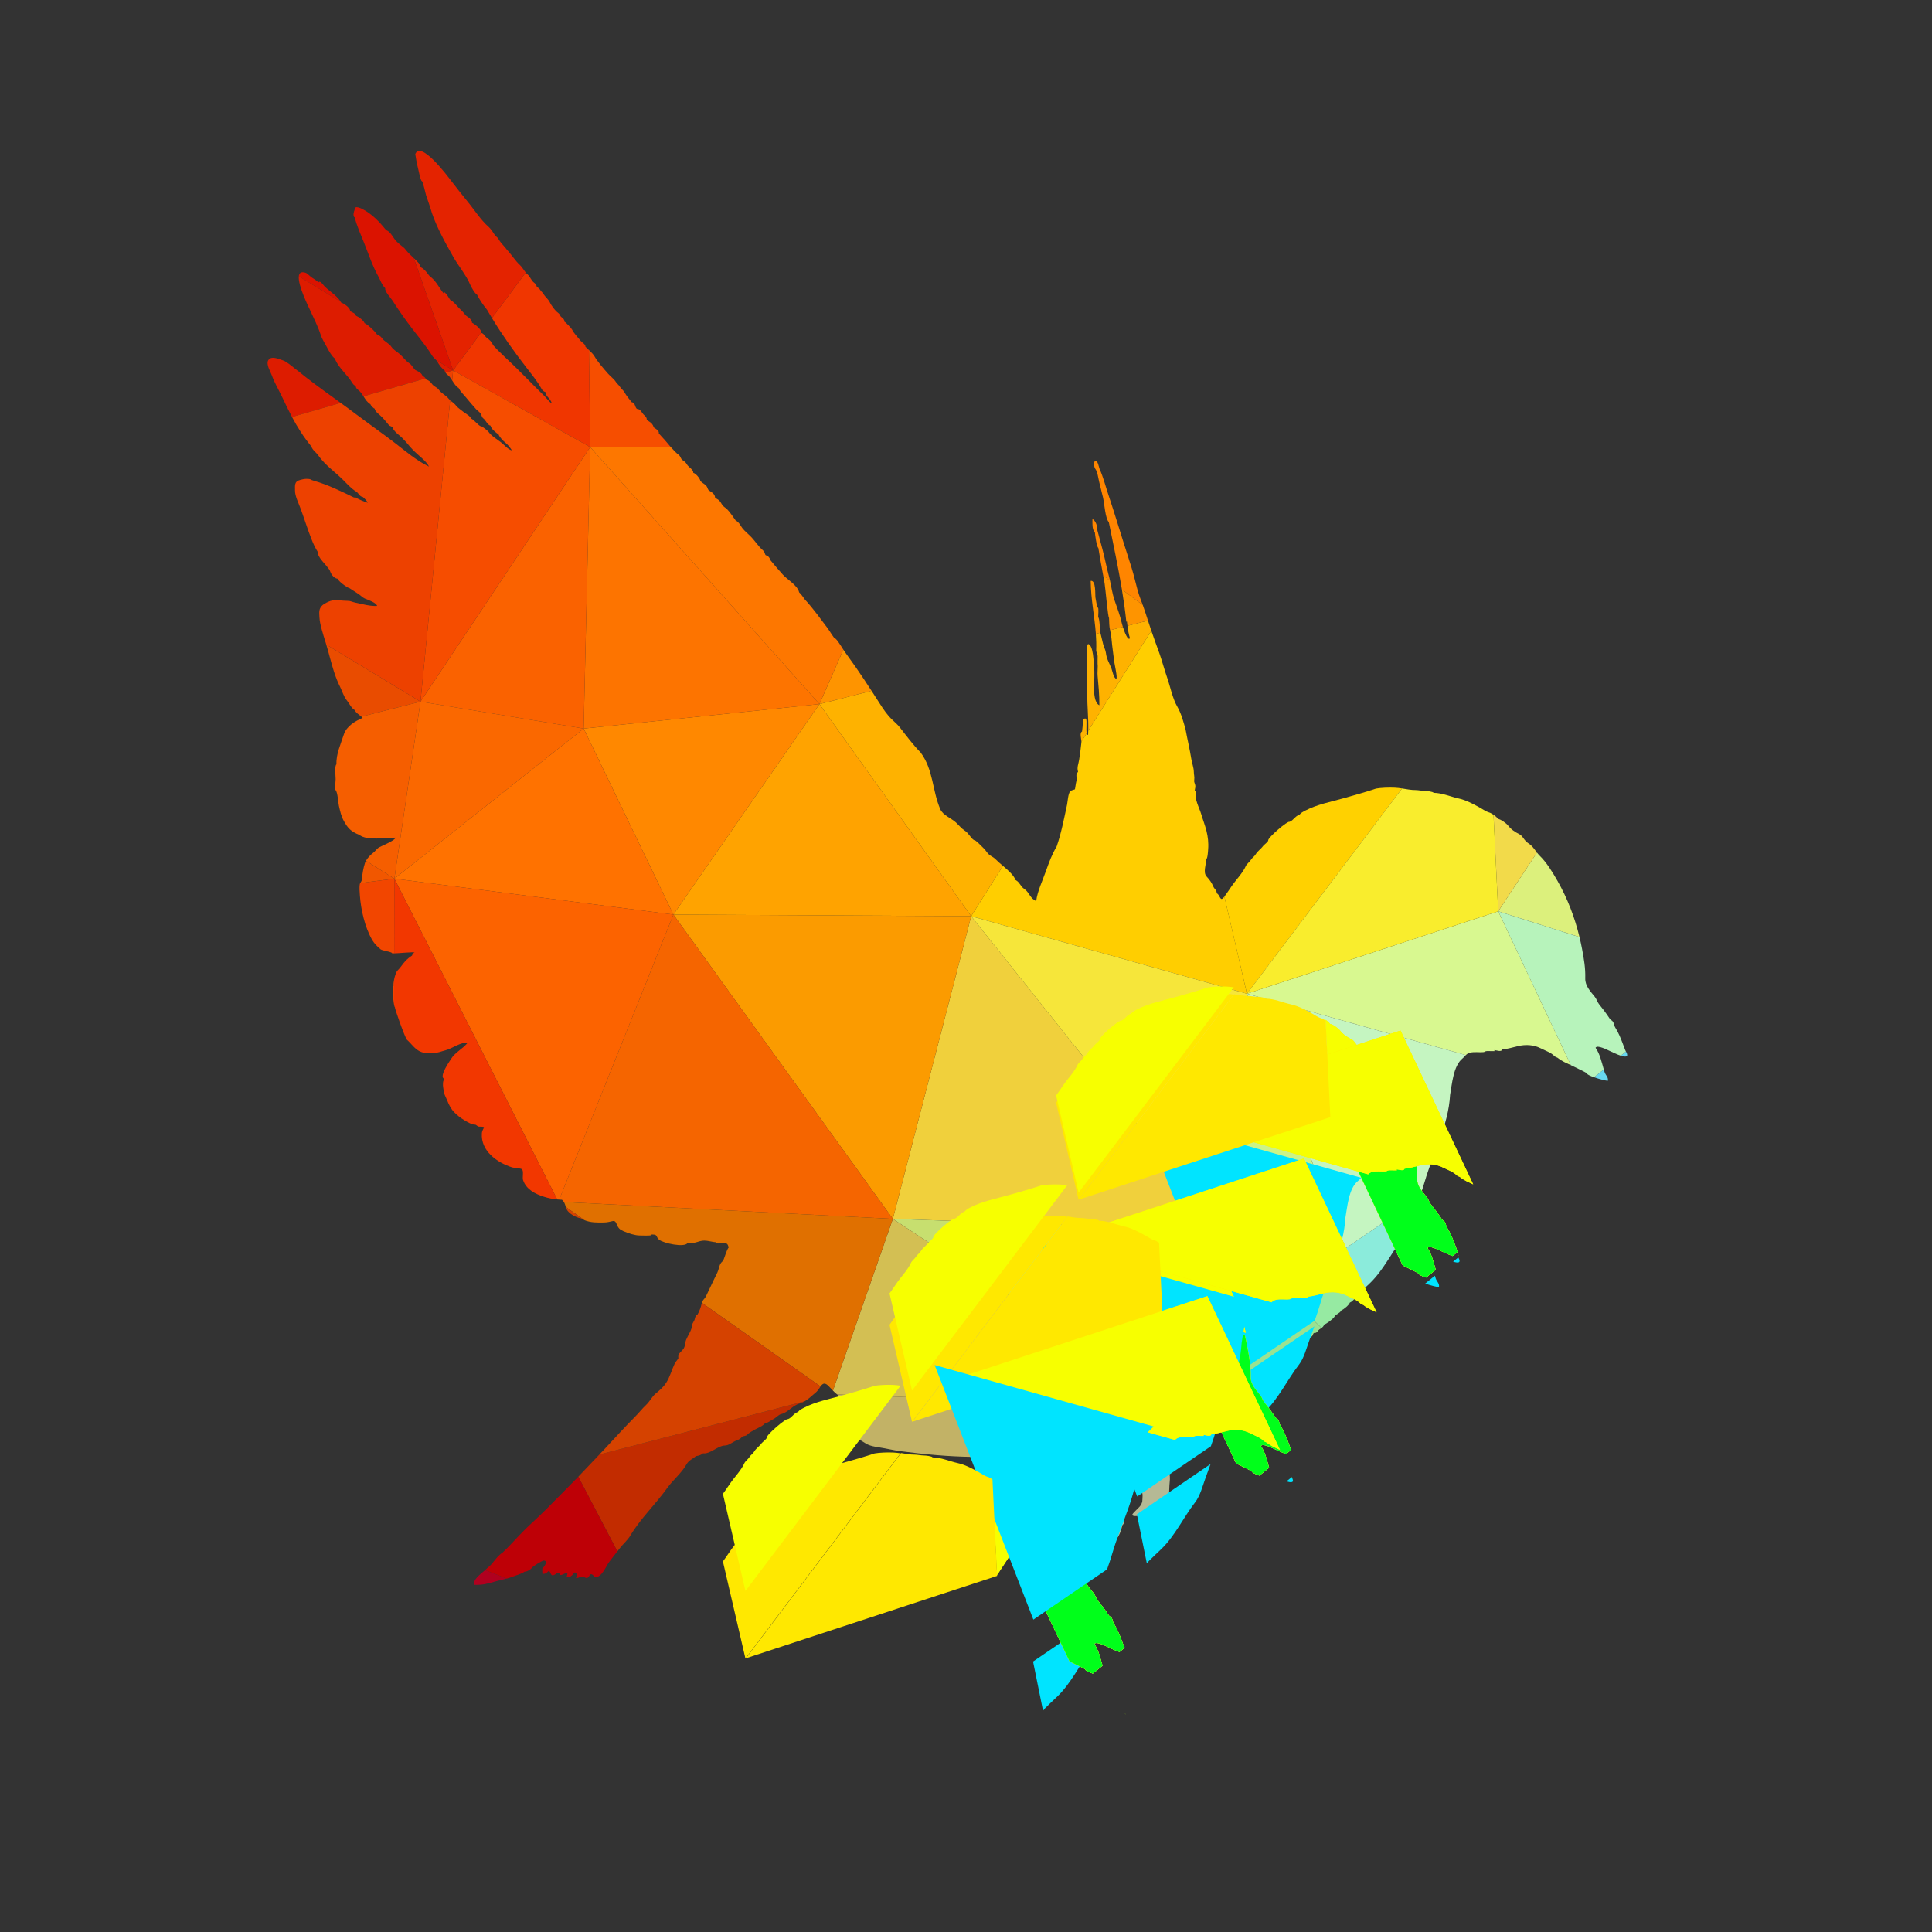 <svg version="1.1" id="svg1681" xml:space="preserve" width="1066.667" height="1066.667" viewBox="0 0 1066.667 1066.667" sodipodi:docname="little-bird-silhouette-444-pubicdomainvectors.org.svg" inkscape:version="1.1.2 (b8e25be833, 2022-02-05)" xmlns:inkscape="http://www.inkscape.org/namespaces/inkscape" xmlns:sodipodi="http://sodipodi.sourceforge.net/DTD/sodipodi-0.dtd" xmlns="http://www.w3.org/2000/svg" xmlns:svg="http://www.w3.org/2000/svg">
	<rect x="0" y="0" width="1066.667" height="1066.667" fill="#333333" stroke="none"/>
	<defs id="defs1685">
		<clipPath clipPathUnits="userSpaceOnUse" id="clipPath1695">
			<path d="M 0,800 H 800 V 0 H 0 Z" id="path1693"/>
		</clipPath>
	</defs>
	<sodipodi:namedview id="namedview1683" pagecolor="#ffffff" bordercolor="#666666" borderopacity="1.0" inkscape:pageshadow="2" inkscape:pageopacity="0.0" inkscape:pagecheckerboard="0" showgrid="false" inkscape:zoom="0.77906244" inkscape:cx="533.33337" inkscape:cy="533.33337" inkscape:window-width="1920" inkscape:window-height="1018" inkscape:window-x="-8" inkscape:window-y="-8" inkscape:window-maximized="1" inkscape:current-layer="g1687"/>
	<g id="g1687" inkscape:groupmode="layer" inkscape:label="little-bird-silhouette-444-pubicdomainvectors.org" transform="matrix(1.333,0,0,-1.333,0,1066.667)">
		<g id="g1689">
			<g id="g1691" clip-path="url(#clipPath1695)">
				<path d="m 665.953,352.559 c 0.242,1.628 -0.907,2.19 -1.355,3.589 -0.119,0.364 -0.23,0.736 -0.34,1.114 l -4.012,-3.248 c 2.251,-0.794 4.991,-1.473 5.707,-1.455" style="fill:#67d7ef;fill-opacity:1;fill-rule:nonzero;stroke:none" id="path1697"/>
				<path d="m 673.438,364.695 -2.148,-1.737 c 1.946,-0.635 3.537,-0.68 2.148,1.737" style="fill:#67d7ef;fill-opacity:1;fill-rule:nonzero;stroke:none" id="path1699"/>
				<path d="m 654.197,412.081 c -1.962,8.108 -4.953,15.958 -9.091,23.232 -2.119,3.716 -4.503,7.651 -7.458,10.532 -0.393,0.387 -0.74,0.806 -1.073,1.237 l -16.044,-24.331 z" style="fill:#dcf07c;fill-opacity:1;fill-rule:nonzero;stroke:none" id="path1701"/>
				<path d="m 561.469,262.826 c 0.247,0.313 0.488,0.623 0.732,0.907 1.695,1.713 3.524,3.395 5.267,5.067 5.641,5.442 9.164,13.093 14.018,19.376 2.108,2.73 3.137,6.908 4.298,10.092 0.701,1.918 1.407,3.831 2.082,5.735 l -30.523,-20.808 z" style="fill:#8bebdb;fill-opacity:1;fill-rule:nonzero;stroke:none" id="path1703"/>
				<path d="m 650.62,359.034 c 2.728,-1.315 6.456,-3.149 6.448,-3.237 -0.016,-0.484 1.434,-1.168 3.178,-1.783 l 4.012,3.248 c -0.889,3.042 -1.613,6.461 -3.402,8.964 0.666,1.38 4.868,-0.89 6.345,-1.537 0.56,-0.245 2.448,-1.197 4.089,-1.731 l 2.148,1.737 c -0.071,0.125 -0.145,0.251 -0.233,0.388 -0.015,0.039 -0.027,0.07 -0.037,0.098 -0.808,2.098 -1.551,4.225 -2.48,6.282 -0.509,1.113 -1.066,2.197 -1.719,3.231 -0.606,0.94 -0.376,1.484 -0.897,2.295 -0.508,0.793 -0.86,0.497 -1.513,1.532 -0.654,1.017 -1.356,2.004 -2.082,2.965 -0.714,0.957 -1.465,1.902 -2.203,2.834 -0.776,0.974 -0.957,2.039 -1.683,2.953 -1.841,2.331 -4.104,4.602 -4.007,7.712 0.12,4.202 -0.521,7.967 -1.345,12.283 -0.305,1.613 -0.655,3.217 -1.042,4.813 l -33.666,10.67 z" style="fill:#b7f3bb;fill-opacity:1;fill-rule:nonzero;stroke:none" id="path1705"/>
				<path d="m 673.168,365.181 c 0.014,-0.033 0.025,-0.066 0.037,-0.098 0.273,-0.42 -0.177,0.487 -0.037,0.098" style="fill:#b7f3bb;fill-opacity:1;fill-rule:nonzero;stroke:none" id="path1707"/>
				<path d="m 636.575,447.082 c -0.741,0.959 -1.406,1.982 -2.315,2.867 -0.752,0.739 -1.526,1.053 -2.277,1.816 -0.92,0.932 -1.464,2.3 -2.675,2.906 -1.84,0.926 -3.486,2.009 -4.758,3.681 -0.666,0.865 -3.063,2.578 -4.153,2.687 -0.248,0.489 -1.01,1.15 -1.809,1.694 l 1.943,-39.982 z" style="fill:#f2da4a;fill-opacity:1;fill-rule:nonzero;stroke:none" id="path1709"/>
				<path d="m 516.456,388.623 90.67,-25.432 c 0.416,0.435 0.862,0.786 1.745,1.007 1.95,0.485 3.839,0 5.812,0.267 -0.012,0 0.557,0.406 1.211,0.399 1.041,0 2.083,-0.011 3.123,-0.011 -0.037,0.132 -0.073,0.278 -0.109,0.412 0.714,0 2.979,-0.933 3.256,0.254 2.192,0.229 4.311,0.847 6.44,1.368 3.342,0.81 6.624,0.611 9.735,-0.969 1.961,-0.992 4.032,-1.665 5.412,-3.069 0.617,-0.623 1.222,-0.496 1.791,-1.072 0.255,-0.259 1.985,-1.295 2.325,-1.44 0.252,-0.106 1.375,-0.639 2.753,-1.303 l -30.089,63.717 z" style="fill:#d8f890;fill-opacity:1;fill-rule:nonzero;stroke:none" id="path1711"/>
				<path d="m 557.343,283.195 30.523,20.808 c 0.811,2.278 1.575,4.547 2.23,6.795 3.498,12.009 9.793,23.146 10.507,35.931 0.798,4.443 1.332,12.034 5.169,15.109 0.626,0.499 0.979,0.962 1.354,1.353 l -90.67,25.432 z" style="fill:#c5f5c1;fill-opacity:1;fill-rule:nonzero;stroke:none" id="path1713"/>
				<path d="m 580.704,473.631 c -0.953,0.146 -1.951,0.273 -3.055,0.326 -2.506,0.12 -5.883,-0.038 -7.7,-0.37 -4.394,-1.453 -9.056,-2.778 -13.632,-4.055 -5.17,-1.448 -10.787,-2.518 -15.581,-5.006 -1.077,-0.558 -1.792,-0.897 -2.517,-1.755 -1.84,-0.594 -2.457,-2.326 -4.141,-2.979 -0.642,0.618 -9.019,-6.563 -8.814,-7.675 0.097,-0.498 -1.78,-1.841 -2.118,-2.313 -0.847,-1.211 -2.29,-2.132 -2.978,-3.312 -0.666,-1.143 -1.417,-1.355 -2.107,-2.475 -0.52,-0.812 -1.719,-1.719 -2.046,-2.47 -1.272,-2.923 -4.127,-5.774 -5.993,-8.528 -0.945,-1.4 -1.89,-2.805 -2.903,-4.166 l 9.337,-40.23 z" style="fill:#ffd100;fill-opacity:1;fill-rule:nonzero;stroke:none" id="path1715"/>
				<path d="m 620.531,422.751 -1.943,39.982 c -0.683,0.467 -1.394,0.849 -1.834,0.963 -1.187,0.309 -2.918,1.519 -4.178,2.197 -2.615,1.417 -5.436,2.942 -8.401,3.584 -3.487,0.763 -6.769,2.312 -10.388,2.348 -0.266,0.533 -3.014,0.787 -3.534,0.787 -1.248,0 -2.785,0.352 -3.863,0.352 -2.031,0 -3.765,0.372 -5.686,0.667 l -64.248,-85.008 z" style="fill:#f9ed2d;fill-opacity:1;fill-rule:nonzero;stroke:none" id="path1717"/>
				<path d="M 557.343,283.195 516.456,388.623 505.98,290.631 Z" style="fill:#cbf387;fill-opacity:1;fill-rule:nonzero;stroke:none" id="path1719"/>
				<path d="m 488.029,213.39 c 0.844,0.319 1.684,0.649 2.514,1.008 1.598,0.104 2.676,0.74 4.068,1.375 0.63,0 3.631,0.933 4.31,1.265 2.026,1.009 4.168,1.946 6.304,2.944 l -17.154,-2.678 z" style="fill:#8bcfa3;fill-opacity:1;fill-rule:nonzero;stroke:none" id="path1721"/>
				<path d="m 505.98,290.631 41.354,-40.455 c 0.478,0.332 0.906,0.714 1.09,1.396 1.017,0.316 3.754,2.337 4.286,3.269 0.701,1.247 1.985,1.163 2.809,2.56 0.931,0.418 3.317,2.319 3.535,3.263 0.995,0.413 1.73,1.298 2.415,2.162 l -4.126,20.369 z" style="fill:#96eaa2;fill-opacity:1;fill-rule:nonzero;stroke:none" id="path1723"/>
				<path d="m 488.071,217.304 17.154,2.678 c 1.129,0.528 2.258,1.073 3.368,1.657 4.953,2.609 10.885,7.064 15.631,10.823 1.283,1.011 2.723,1.906 4.055,2.882 1.089,0.799 3.899,3.741 5.108,3.741 0.728,0 2.871,1.997 3.319,2.614 0.858,1.168 2.662,1.557 3.559,2.682 0.823,1.029 1.84,1.41 2.918,2.191 0.725,0.522 0.459,1.041 1.041,1.55 0.641,-0.193 1.27,0.278 1.609,0.792 0.383,0.586 0.972,0.895 1.501,1.262 l -41.354,40.455 z" style="fill:#9ae292;fill-opacity:1;fill-rule:nonzero;stroke:none" id="path1725"/>
				<path d="m 516.456,388.623 -9.337,40.23 c -0.025,-0.034 -0.05,-0.069 -0.076,-0.103 -1.802,-2.433 -1.549,0.842 -3.158,1.483 0.254,1.109 -0.993,1.834 -1.356,2.779 -0.618,1.55 -1.635,2.942 -2.773,4.147 -1.574,1.676 -0.169,4.951 -0.169,7.197 0.605,0.115 0.763,3.499 0.799,3.91 0.241,2.906 -0.098,5.382 -0.666,7.7 -0.593,2.421 -1.562,4.849 -2.167,6.943 -0.896,3.07 -3.015,6.338 -2.156,9.667 -0.799,-0.036 -0.483,0.545 -0.363,1.278 0.303,1.676 -0.604,1.882 -0.4,3.292 0.182,1.338 -0.18,2.234 -0.18,3.529 -0.014,1.49 -0.776,3.572 -1.03,5.17 -0.665,4.176 -1.658,8.232 -2.408,12.355 -0.692,2.39 -1.695,6.385 -3.282,9.098 -2.106,3.583 -2.954,8.263 -4.31,12.202 -1.161,3.33 -2.106,6.95 -3.232,10.134 -1.086,3.047 -2.271,6.19 -3.332,9.316 l -26.13,-41.403 c -0.013,-0.574 -0.035,-1.153 -0.066,-1.744 -0.295,0.006 -0.469,0.289 -0.569,0.736 l -2.191,-3.47 c 0.007,-0.116 0.008,-0.225 0,-0.318 -0.23,-2.36 -0.569,-4.69 -0.944,-7.232 -0.243,-1.624 -1.029,-3.318 -0.448,-4.904 -0.037,-0.363 -0.364,-0.363 -0.508,-0.715 -0.424,-0.944 0.096,-2.142 -0.17,-3.184 -0.291,-1.126 -0.388,-2.287 -0.605,-3.426 -0.654,-0.302 -1.429,-0.326 -1.974,-0.859 -0.871,-0.908 -1.041,-4.298 -1.308,-5.551 -1.246,-5.781 -2.347,-11.616 -4.273,-17.221 -2.045,-3.457 -3.16,-6.574 -4.467,-10.243 -1.32,-3.741 -3.571,-8.492 -4.031,-12.397 -2.435,0.896 -2.918,3.633 -4.796,4.879 -2.057,1.38 -1.9,3.124 -4.309,4.068 0.084,0.084 0.194,0.152 0.302,0.297 -0.96,1.851 -3.002,3.625 -4.973,5.306 l -13.157,-20.845 z" style="fill:#ffce00;fill-opacity:1;fill-rule:nonzero;stroke:none" id="path1727"/>
				<path d="M 505.98,290.631 402.243,420.724 369.805,295.361 Z" style="fill:#f0d03c;fill-opacity:1;fill-rule:nonzero;stroke:none" id="path1729"/>
				<path d="M 516.456,388.623 402.243,420.724 505.98,290.631 Z" style="fill:#f6e63a;fill-opacity:1;fill-rule:nonzero;stroke:none" id="path1731"/>
				<path d="m 488.071,217.304 17.909,73.327 -136.175,4.73 z" style="fill:#c7df6f;fill-opacity:1;fill-rule:nonzero;stroke:none" id="path1733"/>
				<path d="m 402.243,420.724 13.157,20.845 c -1.109,0.946 -2.197,1.862 -3.056,2.744 -0.902,0.926 -1.925,1.26 -2.73,1.968 -0.836,0.726 -1.398,1.865 -2.319,2.693 -0.387,0.346 -3.534,3.735 -3.886,3.215 -1.609,1.211 -2.19,2.917 -3.77,3.923 -1.32,0.847 -2.519,2.306 -3.663,3.389 -1.894,1.791 -5.441,3.033 -6.507,5.496 -3.396,7.815 -2.816,16.308 -8.148,23.512 -3.082,3.123 -6.004,7.046 -8.577,10.351 -1.362,1.748 -3.208,3.032 -4.643,4.722 -1.889,2.226 -3.463,4.793 -5.036,7.251 -0.692,1.08 -1.386,2.158 -2.085,3.235 l -21.587,-5.488 z" style="fill:#feb200;fill-opacity:1;fill-rule:nonzero;stroke:none" id="path1735"/>
				<path d="m 476.741,539.295 c -0.432,1.281 -0.85,2.576 -1.268,3.876 l -8.501,-2.161 c 0.222,-1.73 0.499,-3.456 1.029,-5.13 -0.79,-1.292 -2.242,2.49 -2.93,4.647 l -5.307,-1.349 c 0.032,-0.152 0.062,-0.301 0.101,-0.458 0.508,-2.064 0.485,-3.559 0.775,-5.817 0.315,-2.361 0.57,-4.503 0.847,-6.756 0.074,-0.672 1.49,-7.045 0.847,-7.045 -0.992,0 -1.706,3.438 -1.973,4.164 -0.823,2.185 -2.058,4.002 -2.311,6.513 -0.121,1.169 -0.861,2.409 -1.152,3.632 -0.35,1.502 -0.75,2.984 -1.089,4.48 -0.018,0.075 -0.034,0.167 -0.05,0.27 l -1.88,-0.479 c 0.159,-2.204 0.234,-4.453 0.15,-6.789 -0.023,-0.871 0.582,-1.489 0.594,-2.597 0,-1.331 -0.084,-2.657 0.036,-3.983 0.013,-1.338 -0.17,-2.73 -0.048,-4.055 0.351,-3.856 0.751,-7.918 0.727,-12.161 -2.096,0.932 -2.228,5.278 -2.203,7.263 0.023,2.833 0.301,5.957 -0.013,8.771 -0.182,1.544 -0.206,8.88 -2.446,9.34 -0.883,-1.076 -0.375,-4.436 -0.375,-6.149 0,-4.794 0.012,-9.589 0,-14.383 0,-5.525 0.558,-10.113 0.429,-15.392 l 26.13,41.403 c -0.038,0.114 -0.081,0.23 -0.119,0.345" style="fill:#feb200;fill-opacity:1;fill-rule:nonzero;stroke:none" id="path1737"/>
				<path d="m 449.817,502.528 c -1.053,0.375 -1.417,-0.696 -1.38,-1.622 0.047,-1.151 -0.134,-2.477 -0.279,-3.699 -1.085,-0.526 -0.32,-2.908 -0.254,-4.138 l 2.191,3.47 c -0.346,1.53 0.181,4.995 -0.278,5.989" style="fill:#feb200;fill-opacity:1;fill-rule:nonzero;stroke:none" id="path1739"/>
				<path d="m 443.025,183.188 c 1.453,-1.04 3.136,-2.869 3.498,-4.52 0.509,-2.35 1.768,-3.089 3.051,-4.565 0.353,-0.4 0.969,-0.605 1.477,-0.544 0.376,-0.776 0.812,-1.527 1.151,-2.326 -0.412,-2.807 0.024,-4.684 -1.454,-7.312 -1.053,-1.864 -1.488,-3.668 1.199,-1.761 1.696,1.193 3.074,2.839 3.825,4.776 0.582,1.477 1.006,2.348 1.126,3.892 0.074,0.854 1.152,0.538 1.793,0.574 1.09,0.062 1.15,-0.417 1.719,-1.283 -0.278,-2.663 0.121,-4.467 -1.465,-6.828 -0.895,-1.35 -1.549,-1.379 -1.937,-3.086 1.562,0.109 4.479,1.562 5.533,2.802 1.404,1.653 1.804,3.59 2.397,5.599 1.476,0.933 -0.533,3.451 -0.666,4.614 0.957,0.665 0.363,1.681 -0.207,2.305 -0.979,1.072 -0.434,1.544 -0.386,2.954 0.037,0.782 -1.356,2.888 -1.791,3.584 -0.497,0.793 -2.822,1.374 -3.694,1.918 -1.634,1.036 -3.148,1.296 -4.661,2.707 -1.484,1.381 -2.119,3.855 -2.378,6.148 l -11.162,-7.398 c 0.999,-0.73 1.994,-1.502 3.032,-2.25" style="fill:#b5b995;fill-opacity:1;fill-rule:nonzero;stroke:none" id="path1741"/>
				<path d="m 463.667,200.065 c 1.44,-2.324 3.147,-4.461 4.673,-6.738 0.194,-0.314 0.519,-1.319 0.931,-1.803 0.981,-1.186 -0.023,-3.155 0.387,-4.757 0.51,-1.961 3.779,-3.426 3.572,-6.103 -0.145,-2.009 0.194,-2.488 -1.028,-4.261 -0.388,-0.569 -3.222,-3.076 -3.197,-3.499 -0.411,-1.718 8.475,0.618 8.475,0.061 0,0.06 1.549,0.793 1.708,0.853 1.851,0.734 3.219,2.33 4.067,4.098 1.32,2.761 0.859,5.188 1.186,8.173 0.448,4.098 -0.29,5.678 -3.789,8.171 -2.857,2.046 -5.63,5.811 -7.264,8.886 -0.33,0.618 -1.682,1.878 -2.257,2.929 l -8.234,-5.457 c 0.224,-0.217 0.474,-0.408 0.77,-0.553" style="fill:#b5b995;fill-opacity:1;fill-rule:nonzero;stroke:none" id="path1743"/>
				<path d="m 409.711,162.026 c 0.521,-0.526 2.094,-1.809 2.784,-1.876 0.823,-1.132 2.276,1.023 0.83,1.307 -1.118,1.281 -2.021,3.204 -2.111,4.906 l -3.12,-2.067 c 0.612,-0.879 1.273,-1.929 1.617,-2.27" style="fill:#b5b995;fill-opacity:1;fill-rule:nonzero;stroke:none" id="path1745"/>
				<path d="m 475.703,209.106 c 0.314,0.076 0.587,0.15 0.783,0.227 3.781,1.493 7.72,2.608 11.543,4.057 l 0.042,3.914 z" style="fill:#b5b995;fill-opacity:1;fill-rule:nonzero;stroke:none" id="path1747"/>
				<path d="m 346.755,222.624 c 0.37,-0.282 0.753,-0.546 1.164,-0.772 0.636,-0.589 1.175,-1.587 1.937,-2.078 1.296,-0.84 0.843,-0.793 0.848,-2.415 0.006,-0.629 0.103,-1.361 0.031,-2.003 -0.062,-0.564 -0.383,-2.948 -0.358,-4.104 0.212,-0.993 0.533,-1.29 0.999,-2.513 1.398,-3.668 4.31,-4.491 7.191,-6.391 1.502,-0.999 4.129,-1.442 5.836,-1.671 2.803,-0.424 5.417,-1.12 8.589,-1.537 10.14,-1.322 19.601,-2.204 29.509,-2.356 4.758,-0.078 8.476,-0.552 13.167,-0.333 2.402,0.11 4.331,-0.212 6.753,-0.194 4.212,-0.593 -0.062,-3.468 -1.054,-5.236 -1.127,-2.003 -2.882,-3.117 -4.61,-4.775 -0.617,-0.582 -1.198,-1.199 -1.744,-1.852 -1.659,-2.029 -0.459,-0.194 -1.421,-0.994 -1.024,-0.846 -2.652,-2.033 -3.294,-3.232 -2.452,-0.659 -2.185,-3.323 -2.366,-5.2 -0.158,-1.634 -0.423,-3.213 -0.594,-4.806 -1.204,-0.715 -0.103,-3.42 -0.424,-4.546 0.233,-0.027 0.69,-0.618 1.18,-1.32 l 3.12,2.067 c -0.007,0.132 -0.01,0.262 -0.008,0.391 0.048,1.793 0.581,2.082 0.987,3.754 0.69,2.796 5.944,1.664 5.454,5.538 0.291,0.291 0.862,1.894 1.383,2.785 0.884,1.507 2.228,2.427 3.487,3.638 2.409,2.311 5.497,6.622 9.274,6.452 3.226,-0.143 5.727,-1.675 8.202,-3.483 l 11.162,7.398 c -0.121,1.074 -0.16,2.109 -0.164,2.974 -0.012,2.664 -0.532,5.932 2.179,7.119 2.204,0.974 4.698,1.809 6.864,0.919 1.369,-0.564 1.808,-2.205 2.863,-3.23 l 8.234,5.457 c -0.225,0.412 -0.334,0.794 -0.212,1.09 0.475,1.123 3.199,1.557 4.784,1.941 l 12.368,8.198 z" style="fill:#c2b266;fill-opacity:1;fill-rule:nonzero;stroke:none" id="path1749"/>
				<path d="m 369.805,295.361 -24.816,-71.14 c 0.556,-0.57 1.136,-1.116 1.766,-1.597 l 141.316,-5.32 z" style="fill:#d3bf53;fill-opacity:1;fill-rule:nonzero;stroke:none" id="path1751"/>
				<path d="m 459.345,561.359 c -1.018,3.746 -1.659,7.367 -2.724,11.338 -0.703,2.657 -1.404,5.308 -2.143,8.002 0.194,1.38 -0.714,3.899 -1.999,4.54 -0.011,-1.289 -0.241,-4.504 0.982,-5.4 0.121,-1.368 0.786,-6.228 1.453,-6.573 0.631,-4.027 1.325,-7.697 2.008,-11.438 l 2.813,-2.098 c -0.12,0.545 -0.247,1.09 -0.39,1.629" style="fill:#ff8500;fill-opacity:1;fill-rule:nonzero;stroke:none" id="path1753"/>
				<path d="m 472.504,551.752 c -1.053,2.658 -1.828,5.806 -2.518,8.583 -0.774,3.124 -1.78,6.296 -2.772,9.335 -2.724,8.395 -5.205,16.852 -8.015,25.23 -1.247,3.704 -2.215,7.603 -3.813,11.174 -0.205,0.472 -0.665,3.221 -1.489,3.221 -1.284,0 -0.667,-2.749 -0.315,-3.19 1.017,-1.242 1.272,-3.917 1.683,-5.521 0.556,-2.154 1.089,-4.315 1.597,-6.483 0.521,-2.294 0.969,-8.881 2.373,-10.079 1.873,-9.231 3.887,-18.591 5.437,-27.972 l 8.64,-6.441 c -0.262,0.719 -0.527,1.435 -0.808,2.143" style="fill:#ff8500;fill-opacity:1;fill-rule:nonzero;stroke:none" id="path1755"/>
				<path d="m 454.841,544.513 c 0.013,0.532 0.278,3.97 -0.097,3.97 -0.339,0 -0.956,3.657 -1.029,4.202 -0.182,1.361 0.278,7.3 -1.973,6.925 0.083,-7.749 1.604,-14.581 2.137,-21.928 l 1.88,0.479 c -0.248,1.591 -0.327,6.193 -0.918,6.352" style="fill:#fe9400;fill-opacity:1;fill-rule:nonzero;stroke:none" id="path1757"/>
				<path d="m 360.98,514.068 c -2.137,3.301 -4.307,6.578 -6.553,9.81 -1.555,2.233 -3.148,4.449 -4.739,6.652 -0.084,0.117 -0.219,0.324 -0.389,0.593 l -9.906,-22.543 z" style="fill:#fe9400;fill-opacity:1;fill-rule:nonzero;stroke:none" id="path1759"/>
				<path d="m 473.312,549.609 -8.64,6.441 c 0.736,-4.454 1.368,-8.913 1.827,-13.365 0.085,0.036 0.17,0.079 0.254,0.121 0.072,-0.598 0.143,-1.197 0.219,-1.796 l 8.501,2.161 c -0.694,2.151 -1.392,4.312 -2.161,6.438" style="fill:#fe9400;fill-opacity:1;fill-rule:nonzero;stroke:none" id="path1761"/>
				<path d="m 464.708,541.795 c -0.727,3.372 -1.998,6.58 -3.1,9.836 -0.887,2.612 -1.274,5.382 -1.873,8.099 l -2.813,2.098 c 0.196,-1.074 0.391,-2.153 0.582,-3.248 0.327,-1.876 1.405,-14.273 1.841,-14.298 0.089,-1.926 0.029,-3.31 0.419,-5.104 l 5.307,1.349 c -0.188,0.59 -0.319,1.059 -0.363,1.268" style="fill:#fe9400;fill-opacity:1;fill-rule:nonzero;stroke:none" id="path1763"/>
				<path d="m 277.904,614.941 c -0.889,1.021 -1.747,2.077 -2.563,3.01 -0.812,0.927 -1.695,1.816 -2.463,2.712 0.126,0.811 -0.491,1.428 -1.114,1.828 -1.877,1.186 -0.491,0.459 -1.707,2.117 -0.569,0.775 -1.513,1.061 -2.192,1.793 0.061,0.794 -0.52,1.441 -1.095,1.901 -0.636,0.496 -1.543,2.421 -2.404,2.421 -1.615,0 -0.852,2.628 -2.747,2.9 -1.102,1.447 -2.144,2.609 -2.979,4.109 -0.539,0.957 -1.277,1.297 -1.827,2.204 -0.558,0.92 -1.211,1.211 -1.744,2.094 -0.672,1.115 -2.306,2.373 -3.184,3.354 -1.949,2.203 -4.323,4.915 -5.751,7.373 -0.439,0.753 -1.341,1.649 -2.204,2.459 l 0.51,-40.195 z" style="fill:#f64e00;fill-opacity:1;fill-rule:nonzero;stroke:none" id="path1765"/>
				<path d="M 369.805,295.361 402.243,420.724 278.908,421.4 Z" style="fill:#fb9b00;fill-opacity:1;fill-rule:nonzero;stroke:none" id="path1767"/>
				<path d="M 402.243,420.724 339.393,508.58 278.908,421.4 Z" style="fill:#ffa300;fill-opacity:1;fill-rule:nonzero;stroke:none" id="path1769"/>
				<path d="m 339.393,508.58 9.906,22.543 c -0.945,1.494 -3.002,4.861 -3.649,4.764 -0.194,-0.031 -2.397,3.504 -2.712,3.916 -1.514,1.986 -2.99,4.007 -4.51,5.993 -1.616,2.113 -3.286,4.189 -5.103,6.138 -0.611,0.798 -1.392,2.083 -2.343,2.942 -0.611,2.857 -4.897,5.266 -6.761,7.336 -1.737,1.925 -3.42,3.899 -5.067,5.896 -0.248,0.92 -0.974,1.949 -1.979,2.125 -0.557,0.635 -0.326,1.278 -1.065,1.919 -2.209,1.913 -3.451,4.189 -5.466,6.138 -0.878,0.853 -2.046,1.852 -2.894,2.826 -0.986,1.139 -1.471,2.737 -3.05,3.517 -1.059,1.41 -2.27,3.385 -3.536,4.637 -0.672,0.666 -1.307,0.908 -1.889,1.647 -0.503,0.654 -0.816,1.453 -1.434,2.034 -0.533,0.497 -1.216,0.666 -1.683,1.21 -0.006,1.405 -1.537,2.356 -2.609,2.919 -0.551,0.683 -0.49,1.324 -1.053,1.942 -0.739,0.806 -1.652,1.132 -2.422,1.956 -0.048,1.004 -2.003,3.257 -2.911,3.365 0.025,1.478 -2.076,2.385 -2.687,3.56 -0.382,0.744 -1.09,1.295 -1.78,1.73 -0.824,0.521 -0.702,1.49 -1.592,2.168 -1.102,0.836 -2.172,1.964 -3.2,3.14 l -33.464,0.08 z" style="fill:#fd7700;fill-opacity:1;fill-rule:nonzero;stroke:none" id="path1771"/>
				<path d="M 278.908,421.4 231.621,303.352 c 0.366,-0.028 0.739,-0.052 1.129,-0.073 0.348,-0.283 0.605,-0.6 0.81,-0.94 l 136.245,-6.978 z" style="fill:#f56500;fill-opacity:1;fill-rule:nonzero;stroke:none" id="path1773"/>
				<path d="m 233.56,302.339 c 0.384,-0.64 0.578,-1.358 0.807,-2.069 l 7.742,-5.455 c 2.572,-1.046 5.379,-1.012 8.178,-0.943 1.598,0.036 2.318,0.375 3.511,0.587 1.119,0.2 1.367,-0.701 1.761,-1.627 0.6,-1.43 1.284,-1.95 2.675,-2.567 2.04,-0.903 4.765,-1.763 6.593,-1.78 0.715,0 4.891,-0.206 4.891,0.182 0,0.362 0.792,0.169 1.016,0.181 1.478,0.024 1.102,-1.199 2.217,-2.094 1.858,-1.514 10.538,-3.365 11.816,-1.41 1.543,-0.444 3.709,0.375 5.247,0.804 2.355,0.642 4.334,-0.338 6.64,-0.478 0.11,-0.781 1.435,-0.405 2.204,-0.405 2.058,0.012 2.439,0.229 2.942,-1.732 -0.896,-1.222 -1.447,-3.443 -2.039,-4.897 -0.479,-1.186 -0.903,-0.974 -1.418,-1.954 -0.556,-1.067 -0.647,-2.385 -1.246,-3.584 -1.083,-2.173 -2.113,-4.37 -3.155,-6.562 -0.52,-1.101 -1.04,-2.191 -1.573,-3.287 -0.502,-1.018 -1.444,-1.551 -1.684,-2.654 l 49.159,-34.632 c 1.027,1.465 1.944,1.63 3.457,0.041 0.562,-0.588 1.114,-1.196 1.688,-1.783 l 24.816,71.14 z" style="fill:#e07000;fill-opacity:1;fill-rule:nonzero;stroke:none" id="path1775"/>
				<path d="m 278.908,421.4 60.485,87.18 -97.656,-10.137 z" style="fill:#ff8800;fill-opacity:1;fill-rule:nonzero;stroke:none" id="path1777"/>
				<path d="M 339.393,508.58 244.44,615.021 241.737,498.443 Z" style="fill:#fd7400;fill-opacity:1;fill-rule:nonzero;stroke:none" id="path1779"/>
				<path d="m 239.516,188.574 16.171,-30.923 c 0.333,0.427 0.667,0.854 0.999,1.283 1.306,1.688 3.329,3.449 4.357,5.206 3.996,6.839 10.545,13.087 15.303,19.752 2.354,3.287 6.022,6.289 7.96,9.751 1.071,1.9 2.507,2.155 3.953,3.481 0.913,0.012 2.585,0.642 2.893,1.143 2.9,-0.46 6.253,3.221 9.086,3.221 1.646,0 3.239,1.513 4.752,2.071 0.841,0.307 1.791,0.725 2.294,1.518 0.703,0.479 1.592,0.247 2.203,0.89 0.763,0.8 2.113,1.562 3.208,2.155 1.036,0.557 3.766,1.671 4.231,2.749 0.921,-0.267 2.404,1.112 3.258,1.488 1.168,0.503 2.191,1.889 3.329,2.143 2.766,0.611 4.891,3.693 7.663,4.383 0.628,0.159 1.362,0.502 2.082,0.92 L 248.26,197.759 c -2.885,-3.071 -5.795,-6.134 -8.744,-9.185" style="fill:#c22c00;fill-opacity:1;fill-rule:nonzero;stroke:none" id="path1781"/>
				<path d="m 234.761,299.234 c 0.78,-1.644 3.952,-3.413 5.738,-3.594 0.523,-0.331 1.062,-0.601 1.61,-0.825 l -7.742,5.455 c 0.113,-0.35 0.234,-0.699 0.394,-1.036" style="fill:#d54200;fill-opacity:1;fill-rule:nonzero;stroke:none" id="path1783"/>
				<path d="m 290.673,260.555 c -0.344,-1.737 -1.022,-3.511 -1.754,-4.782 -0.691,-0.265 -1.029,-1.15 -1.145,-1.81 -0.181,-1.022 -0.956,-1.513 -1.083,-2.64 -0.254,-2.245 -1.683,-4.024 -2.542,-6.113 -0.37,-0.89 -0.291,-2.088 -0.684,-2.905 -0.497,-1.689 -2.984,-2.404 -2.476,-4.619 -0.352,-0.788 -1.095,-1.35 -1.598,-2.41 -1.211,-2.517 -1.919,-5.411 -3.456,-7.765 -1.356,-2.077 -2.694,-3.07 -4.438,-4.571 -1.574,-1.368 -2.288,-3.111 -3.813,-4.551 -1.684,-1.58 -3.058,-3.378 -4.692,-5.012 -3.971,-3.984 -7.76,-8.154 -11.597,-12.271 -1.042,-1.117 -2.088,-2.232 -3.135,-3.347 l 84.998,22.046 c 0.914,0.531 1.803,1.187 2.416,1.756 1.634,1.513 2.657,1.948 3.832,3.885 0.115,0.189 0.226,0.359 0.338,0.517 l -49.159,34.632 c -0.003,-0.014 -0.009,-0.026 -0.012,-0.04" style="fill:#d54200;fill-opacity:1;fill-rule:nonzero;stroke:none" id="path1785"/>
				<path d="M 244.44,615.021 174.156,509.594 241.737,498.443 Z" style="fill:#fa6200;fill-opacity:1;fill-rule:nonzero;stroke:none" id="path1787"/>
				<path d="m 244.44,615.021 -0.51,40.195 c -0.531,0.499 -1.048,0.965 -1.434,1.343 -0.005,1.112 -1.307,1.67 -1.967,2.42 -1.193,1.551 -2.748,3.015 -3.565,4.686 -0.261,0.545 -2.688,3.148 -3.178,3.263 0.072,0.793 -0.533,1.422 -1.126,1.834 -0.829,0.563 -0.599,1.198 -1.441,1.804 -1.447,1.052 -2.815,3.026 -3.565,4.558 -0.557,1.144 -1.895,2.172 -2.58,3.334 -0.465,0.788 -1.004,1.054 -1.439,1.817 -0.316,0.484 -0.739,0.823 -1.29,0.999 -0.073,0.738 -0.412,1.326 -1.023,1.749 -1.405,1.017 -1.586,2.439 -2.797,3.487 -0.284,0.248 -0.534,0.524 -0.771,0.812 l -13.995,-18.859 c 4.269,-7.03 9.235,-14.004 14.191,-20.403 2.217,-2.87 4.601,-5.763 6.32,-8.862 0.339,-0.606 0.854,-1.247 1.604,-1.332 0.097,-0.793 0.43,-1.526 0.993,-2.095 0.726,-0.725 1.374,-1.622 1.707,-2.639 -0.569,0.025 -2.476,2.422 -2.911,2.857 -1.284,1.271 -2.574,2.554 -3.85,3.827 -2.542,2.542 -5.08,5.084 -7.61,7.627 -3.329,3.329 -7.028,6.476 -10.041,9.879 -0.406,1.264 -1.538,2.202 -2.561,2.977 -0.8,0.605 -1.15,1.714 -2.192,1.986 0.006,0.095 -0.001,0.194 -0.016,0.293 l -11.721,-15.793 z" style="fill:#f03600;fill-opacity:1;fill-rule:nonzero;stroke:none" id="path1789"/>
				<path d="M 163.343,436.268 278.908,421.4 241.737,498.443 Z" style="fill:#ff7200;fill-opacity:1;fill-rule:nonzero;stroke:none" id="path1791"/>
				<path d="m 163.343,436.268 67.429,-132.846 c 0.277,-0.026 0.561,-0.049 0.849,-0.07 L 278.908,421.4 Z" style="fill:#fc6300;fill-opacity:1;fill-rule:nonzero;stroke:none" id="path1793"/>
				<path d="m 233.168,182.099 c -2.385,-2.397 -4.637,-4.667 -7.064,-7.118 -3.129,-3.154 -6.114,-5.72 -9.17,-8.784 -2.893,-2.906 -5.836,-6.271 -8.705,-8.989 -2.688,-1.688 -3.911,-4.654 -6.392,-6.459 -0.253,-0.27 -0.577,-0.566 -0.942,-0.882 l 8.943,-3.491 c 0.868,0.229 1.711,0.485 2.483,0.802 1.58,0.654 3.499,0.999 4.97,2.089 0.659,-0.206 2.597,0.962 2.9,1.482 0.356,0.631 4.382,3.124 5.042,3.1 2.063,-0.084 -0.109,-2.991 -0.381,-2.972 -0.425,0.029 -0.207,-2.04 -0.207,-2.489 1.313,-0.23 1.786,0.406 2.688,1.229 0.932,-0.538 0.612,-2.627 2.36,-1.652 1.763,0.98 0.782,1.162 2.065,0.509 -0.46,-1.665 2.875,0.435 3.13,0.412 0.32,-0.407 -0.122,-1.52 -0.243,-1.949 1.139,0.024 1.526,0.131 2.325,0.859 0.453,0.412 1.066,1.815 1.749,0.689 0.333,-0.544 0.092,-1.403 -0.163,-1.93 1.978,0.138 1.718,1.228 3.813,0.235 1.55,-0.726 1.695,1.32 2.281,1.381 1.03,0.091 1.454,-1.126 1.526,-1.145 3.003,-0.575 4.734,4.408 6.127,6.253 1.108,1.474 2.249,2.922 3.384,4.372 l -16.171,30.923 c -2.095,-2.165 -4.207,-4.324 -6.348,-6.475" style="fill:#be0006;fill-opacity:1;fill-rule:nonzero;stroke:none" id="path1795"/>
				<path d="m 196.311,143.794 c 3.697,-0.091 5.502,0.424 8.994,1.447 1.424,0.415 3.017,0.735 4.533,1.135 l -8.943,3.491 c -1.947,-1.683 -5.049,-3.942 -4.584,-6.073" style="fill:#b0001f;fill-opacity:1;fill-rule:nonzero;stroke:none" id="path1797"/>
				<path d="m 163.275,405.342 c 2.202,0.036 7.529,0.635 8.423,0.357 -0.551,-0.259 -0.896,-0.678 -1.03,-1.27 -1.011,-0.642 -1.943,-1.406 -2.765,-2.277 -1.187,-1.247 -1.974,-2.699 -3.197,-3.868 -0.595,-0.566 -1.142,-2.18 -1.455,-3.687 l -0.024,-10.596 c 0.116,-0.586 0.239,-0.955 0.359,-0.952 -0.333,-0.012 3.972,-12.204 4.945,-13.469 1.877,-1.659 3.5,-4.262 5.975,-5.097 1.054,-0.454 3.409,-0.418 5.103,-0.406 1.774,0.012 2.893,0.606 4.819,1.09 2.863,0.727 6.355,3.45 9.34,3.238 -1.938,-2.548 -5.285,-4.012 -6.992,-6.857 -0.563,-0.944 -4.818,-6.888 -2.977,-8.1 0.011,-1.005 -0.219,-0.738 -0.31,-1.671 -0.152,-1.586 0.224,-2.348 0.279,-3.679 0.031,-0.787 1.138,-2.81 1.483,-3.73 0.635,-1.694 1.592,-3.546 2.899,-4.854 1.283,-1.284 2.555,-2.325 4.178,-3.282 1.173,-0.689 3.195,-1.961 4.593,-1.851 0.57,-0.219 0.866,-0.818 1.586,-0.818 3.487,0 1.223,-0.344 1.072,-2.862 -0.442,-7.144 6.155,-11.993 12.597,-14.033 0.629,-0.193 3.825,-0.374 3.995,-0.756 0.835,-0.721 0.127,-3.408 0.46,-4.425 1.265,-3.886 4.994,-5.811 8.71,-6.973 1.914,-0.602 3.568,-0.912 5.431,-1.092 l -67.429,132.846 z" style="fill:#f23700;fill-opacity:1;fill-rule:nonzero;stroke:none" id="path1799"/>
				<path d="m 241.737,498.443 -67.581,11.151 -10.813,-73.326 z" style="fill:#fa6800;fill-opacity:1;fill-rule:nonzero;stroke:none" id="path1801"/>
				<path d="m 199.393,662.578 c -0.241,1.483 -2.744,3.357 -3.906,3.981 -0.006,1.143 -1.108,1.984 -1.967,2.542 -0.951,0.623 -1.465,1.706 -2.349,2.481 -1.556,1.35 -2.44,2.845 -4.171,4.152 -0.012,-0.108 -0.024,-0.212 -0.036,-0.313 -1.193,1.288 -1.52,2.796 -3.136,3.933 -0.018,-0.229 -0.042,-0.459 -0.066,-0.689 -1.913,2.342 -3.009,5.013 -5.551,6.967 -0.672,0.514 -0.999,1.259 -1.726,2.053 -0.641,0.696 -1.314,1.452 -2.221,1.815 -0.46,0.544 -0.321,1.162 -0.847,1.744 -0.63,0.686 -1.327,1.378 -2.033,2.059 l 16.288,-46.518 z" style="fill:#e42300;fill-opacity:1;fill-rule:nonzero;stroke:none" id="path1803"/>
				<path d="m 215.378,690.39 c -2.167,2.004 -3.396,4.25 -5.43,6.374 -0.575,0.811 -1.507,1.804 -2.361,2.785 -0.901,1.046 -1.168,2.227 -2.44,2.93 -0.574,1.023 -1.888,2.996 -2.735,3.734 -3.384,2.942 -5.927,7.106 -8.808,10.587 -2.397,2.9 -4.588,5.727 -6.895,8.723 -1.458,1.9 -12.523,16.628 -14.703,10.841 0.375,-2.022 0.508,-3.553 1.09,-5.654 0.205,-0.737 1.066,-5.411 1.635,-5.526 0.454,-0.091 1.489,-5.102 1.737,-5.841 0.811,-2.44 1.719,-4.855 2.414,-7.338 2.077,-6.058 5.521,-12.336 8.85,-18.183 2.192,-3.838 5.418,-7.627 7.083,-11.67 0.267,-0.642 1.978,-3.79 2.651,-3.807 1.175,-2.307 2.652,-4.462 4.28,-6.472 0.65,-1.137 1.324,-2.274 2.013,-3.41 l 13.995,18.859 c -0.848,1.028 -1.467,2.231 -2.376,3.068" style="fill:#e42300;fill-opacity:1;fill-rule:nonzero;stroke:none" id="path1805"/>
				<path d="m 244.44,615.021 -56.768,31.764 -0.407,-4.133 c 0.804,-1.257 1.717,-2.719 2.671,-3.103 0.751,-1.623 2.215,-2.876 3.317,-4.255 1.071,-1.338 2.579,-3.057 3.886,-4.522 0.593,-0.666 1.386,-1.09 1.889,-1.804 0.551,-0.787 0.393,-1.501 1.247,-2.143 0.938,-0.715 1.677,-2.723 2.905,-2.918 0.116,-1.174 2.258,-3.027 3.305,-3.602 0.34,-1.071 1.919,-2.736 2.762,-3.396 1.076,-0.847 2.051,-2.106 2.79,-3.244 -1.496,0.218 -3.415,2.47 -4.565,3.354 -1.755,1.344 -3.887,2.573 -5.181,4.37 -0.315,0.447 -2.567,2.263 -3.063,2.263 -0.859,0 -2.924,2.773 -4.11,3.179 -0.303,1.053 -2.307,2.076 -3.179,2.778 -0.944,0.763 -1.955,1.465 -2.856,2.264 -0.613,1.117 -1.711,1.69 -2.632,2.523 L 174.156,509.594 Z" style="fill:#f64d00;fill-opacity:1;fill-rule:nonzero;stroke:none" id="path1807"/>
				<path d="m 163.005,391.935 c -0.527,-0.317 -0.215,-5.708 0.222,-7.934 l 0.024,10.596 c -0.226,-1.085 -0.333,-2.116 -0.246,-2.662" style="fill:#f24600;fill-opacity:1;fill-rule:nonzero;stroke:none" id="path1809"/>
				<path d="m 149.215,434.44 c -0.073,-0.115 -0.126,-0.201 -0.133,-0.23 -0.339,-1.404 -0.114,-3.51 -0.018,-4.945 0.382,-5.478 1.937,-12.96 5.158,-18.492 0.817,-1.392 2.191,-2.749 3.42,-3.766 0.648,-0.532 4.673,-1.06 4.679,-1.549 0,-0.096 0.367,-0.126 0.954,-0.116 l 0.068,30.926 z" style="fill:#f24600;fill-opacity:1;fill-rule:nonzero;stroke:none" id="path1811"/>
				<path d="m 140.892,515.651 c 0.775,-1.537 1.538,-4.044 2.616,-5.327 1.059,-1.253 1.972,-3.438 3.487,-4.297 0.357,-1.03 1.719,-1.803 2.681,-2.644 l 24.48,6.211 -39.012,23.619 c 1.093,-3.625 1.958,-7.324 3.103,-10.934 0.727,-2.269 1.568,-4.504 2.645,-6.628" style="fill:#e94c00;fill-opacity:1;fill-rule:nonzero;stroke:none" id="path1813"/>
				<path d="m 171.384,693.303 c -0.522,0.501 -1.049,0.998 -1.563,1.475 -0.92,0.859 -1.653,1.86 -2.312,2.615 -1.168,0.927 -2.948,2.349 -3.85,3.457 -1.083,1.338 -1.944,3.408 -3.735,4.05 -2.694,3.341 -5.732,6.579 -9.583,8.595 -0.641,0.334 -3.674,1.961 -3.473,-0.243 -0.158,-0.241 -0.951,-2.554 0.065,-3.11 0.878,-3.584 2.489,-7.071 3.851,-10.484 1.882,-4.734 3.492,-9.614 5.98,-14.081 0.963,-1.737 1.272,-3.244 2.797,-4.745 -0.327,-1.29 2.33,-4.037 3.039,-5.158 2.578,-4.085 5.46,-8.148 8.401,-11.961 2.694,-3.493 5.751,-7.178 7.997,-10.835 0.4,-0.659 1.041,-1.216 1.61,-1.782 l 7.064,-4.311 z" style="fill:#db1300;fill-opacity:1;fill-rule:nonzero;stroke:none" id="path1815"/>
				<path d="m 133.556,682.612 c -0.211,0.279 -1.174,1.403 -1.61,0.66 -0.835,0.683 -1.708,1.338 -2.645,1.882 -0.685,0.399 -2.071,1.834 -2.513,1.997 -2.01,0.728 -2.861,0.044 -3.02,-1.372 l 17.365,-10.595 c -1.867,3.061 -5.533,4.715 -7.577,7.428" style="fill:#db1300;fill-opacity:1;fill-rule:nonzero;stroke:none" id="path1817"/>
				<path d="m 175.044,644.391 c -0.41,1.374 -1.828,1.962 -3.001,2.53 -0.855,0.727 -1.392,2.083 -2.494,2.809 -1.634,1.09 -2.494,2.495 -3.942,3.777 -1.3,1.151 -2.566,1.671 -3.534,3.1 -1.035,1.538 -2.839,2.022 -3.857,3.535 -0.484,0.714 -1.295,1.234 -2.082,1.544 -0.527,0.816 -1.7,2.016 -2.433,2.669 -0.339,0.303 -2.203,1.937 -2.663,1.937 -0.442,1.223 -2.416,2.64 -3.578,3.124 -0.248,1.331 -2.5,1.489 -2.5,2.264 0,1.047 -2.688,3.002 -3.608,3.135 -0.067,0.126 -0.145,0.247 -0.219,0.369 l -17.365,10.595 c -0.428,-3.79 4.118,-12.841 4.71,-14.136 1.543,-3.365 3.268,-6.768 4.388,-10.217 0.63,-1.931 1.858,-3.651 2.755,-5.437 0.563,-1.114 2.034,-3.656 3.062,-4.243 0.884,-2.616 3.663,-5.514 5.43,-7.633 0.787,-0.944 1.362,-1.755 1.968,-2.748 0.301,-0.497 0.737,-0.823 1.295,-0.993 -0.103,-0.836 0.575,-1.369 1.143,-1.816 0.814,-0.629 1.425,-1.554 2.03,-2.5 l 25.703,7.428 c -0.285,0.433 -0.707,0.81 -1.208,0.907" style="fill:#dd1c00;fill-opacity:1;fill-rule:nonzero;stroke:none" id="path1819"/>
				<path d="m 180.608,651.096 c 0.247,-0.247 0.483,-0.495 0.678,-0.754 0.036,-0.659 2.215,-3.397 2.876,-3.542 0.049,-0.362 0.176,-0.662 0.354,-0.928 l 3.156,0.913 z" style="fill:#dd1c00;fill-opacity:1;fill-rule:nonzero;stroke:none" id="path1821"/>
				<path d="m 126.57,644.052 c -1.476,1.15 -2.899,2.386 -4.412,3.493 -1.448,1.059 -3.244,2.797 -4.921,3.366 -1.714,0.587 -4.994,2.118 -6.151,0.029 -0.932,-1.694 0.976,-4.745 1.489,-6.173 1.163,-3.239 2.948,-6.15 4.346,-9.129 1.349,-2.861 2.646,-5.553 4.022,-8.138 l 20.16,5.827 c -4.865,3.524 -9.753,6.994 -14.533,10.725" style="fill:#dd1c00;fill-opacity:1;fill-rule:nonzero;stroke:none" id="path1823"/>
				<path d="m 186.451,634.396 c -0.217,0.196 -0.425,0.407 -0.613,0.643 -1.216,1.532 -2.881,2.076 -4.032,3.674 -0.889,1.247 -2.076,1.26 -2.91,2.506 -0.546,0.811 -1.418,1.538 -2.387,1.78 -0.064,0.163 -0.152,0.328 -0.257,0.485 l -25.703,-7.428 c 0.814,-1.277 1.615,-2.593 2.88,-3.275 0.115,-0.556 1.259,-1.707 1.785,-1.846 0.007,-0.974 1.43,-2.065 2.059,-2.616 1.313,-1.143 2.572,-2.681 3.735,-4.116 0.526,-0.647 1.234,-0.477 1.664,-1.058 0.061,-0.97 1.864,-2.616 2.597,-3.172 2.155,-1.622 4.062,-4.438 6.077,-6.453 1.986,-1.992 5.115,-4.128 6.357,-6.574 -4.953,2.312 -9.667,6.332 -14.062,9.727 -5.158,3.978 -10.564,7.737 -15.848,11.726 -2.216,1.675 -4.451,3.307 -6.69,4.928 l -20.16,-5.827 c 2.274,-4.271 4.763,-8.255 8.055,-12.249 0.4,-1.501 2.082,-2.482 2.912,-3.777 0.503,-0.781 2.089,-2.591 2.759,-3.269 2.368,-2.349 5.176,-4.504 7.446,-6.779 1.743,-1.732 3.342,-3.578 5.478,-4.873 0.926,-0.563 1.405,-2.125 2.652,-2.161 0.563,-0.473 1.864,-1.707 2.058,-2.433 -1.78,0.604 -3.735,1.367 -5.442,2.445 0,-0.128 0,-0.255 -0.006,-0.376 -5.484,2.652 -10.896,5.375 -16.991,7.095 -1.889,0.526 -0.69,0.569 -2.034,0.703 -1.58,0.144 -2.192,-0.086 -3.476,-0.4 -2.547,-0.63 -2.148,-2.313 -2.154,-4.486 -0.006,-2.209 1.471,-5.127 2.355,-7.518 1.538,-4.159 2.833,-8.402 4.462,-12.524 0.72,-1.84 1.543,-3.645 2.614,-5.303 -0.242,-0.787 0.908,-2.567 1.369,-3.172 0.999,-1.319 3.529,-3.838 3.789,-4.976 0.496,-1.295 1.567,-2.79 3.068,-2.953 0.273,-0.994 3.832,-3.686 4.934,-3.923 1.205,-0.738 2.342,-1.573 3.547,-2.3 0.913,-0.557 1.865,-1.599 2.736,-1.961 1.452,-0.594 4.855,-1.768 5.115,-3.075 -2.869,-0.171 -6.12,0.774 -8.959,1.355 -1.331,0.267 -2.003,0.775 -3.238,0.751 -2.337,-0.024 -4.813,0.63 -7.071,-0.024 -0.652,-0.194 -2.566,-1.066 -3.317,-1.743 -1.658,-1.509 -1.386,-3.021 -1.289,-5.031 0.139,-2.959 1.574,-7.245 2.627,-10.66 0.07,-0.222 0.134,-0.446 0.202,-0.67 l 39.012,-23.619 z" style="fill:#ed4100;fill-opacity:1;fill-rule:nonzero;stroke:none" id="path1825"/>
				<path d="m 184.516,645.872 c 0.412,-0.622 1.09,-1.059 1.667,-1.686 0.33,-0.365 0.693,-0.926 1.082,-1.534 l 0.407,4.133 z" style="fill:#ed4100;fill-opacity:1;fill-rule:nonzero;stroke:none" id="path1827"/>
				<path d="m 174.156,509.594 -24.48,-6.211 c 0.193,-0.169 0.371,-0.34 0.521,-0.516 -3.124,-1.35 -6.689,-3.475 -7.774,-6.84 -1.252,-3.899 -3.292,-8.293 -3.056,-12.392 -0.835,-0.453 -0.363,-4.861 -0.35,-6.12 0.005,-0.98 -0.491,-4.061 0.047,-4.684 0.835,-0.981 0.945,-4.818 1.314,-6.416 0.545,-2.368 0.938,-4.262 2.071,-6.308 1.64,-2.955 2.857,-4.274 6.398,-5.714 3.371,-2.543 10.466,-1.066 14.933,-1.14 -0.017,-1.1 -5.406,-3.292 -6.611,-3.921 -1.131,-0.594 -1.658,-1.66 -2.681,-2.416 -0.983,-0.725 -2.202,-1.985 -2.902,-3.226 l 11.757,-7.422 z" style="fill:#f55e00;fill-opacity:1;fill-rule:nonzero;stroke:none" id="path1829"/>
				<path d="m 151.586,443.69 c -0.17,-0.302 -0.311,-0.603 -0.409,-0.896 -0.72,-2.167 -1.072,-4.492 -1.344,-7.106 -0.035,-0.348 -0.411,-0.924 -0.618,-1.248 l 14.128,1.828 z" style="fill:#f15700;fill-opacity:1;fill-rule:nonzero;stroke:none" id="path1831"/>
				<path d="m 665.953,352.559 c 0.242,1.628 -0.907,2.19 -1.355,3.589 -0.119,0.364 -0.23,0.736 -0.34,1.114 l -4.012,-3.248 c 2.251,-0.794 4.991,-1.473 5.707,-1.455" fill="#00E4FF" transform="translate(-69.953, -85.441)"/>
				<path d="m 673.438,364.695 -2.148,-1.737 c 1.946,-0.635 3.537,-0.68 2.148,1.737" fill="#00E4FF" transform="translate(-69.438, -85.305)"/>
				<path d="m 654.197,412.081 c -1.962,8.108 -4.953,15.958 -9.091,23.232 -2.119,3.716 -4.503,7.651 -7.458,10.532 -0.393,0.387 -0.74,0.806 -1.073,1.237 l -16.044,-24.331 z" fill="#FFE800" transform="translate(-69.197, -81.919)"/>
				<path d="m 654.197,412.081 c -1.962,8.108 -4.953,15.958 -9.091,23.232 -2.119,3.716 -4.503,7.651 -7.458,10.532 -0.393,0.387 -0.74,0.806 -1.073,1.237 l -16.044,-24.331 z" fill="#F7FF00" transform="translate(-69.197, -81.919)"/>
				<path d="m 561.469,262.826 c 0.247,0.313 0.488,0.623 0.732,0.907 1.695,1.713 3.524,3.395 5.267,5.067 5.641,5.442 9.164,13.093 14.018,19.376 2.108,2.73 3.137,6.908 4.298,10.092 0.701,1.918 1.407,3.831 2.082,5.735 l -30.523,-20.808 z" fill="#00E4FF" transform="translate(-43.469, -53.174)"/>
				<path d="m 650.62,359.034 c 2.728,-1.315 6.456,-3.149 6.448,-3.237 -0.016,-0.484 1.434,-1.168 3.178,-1.783 l 4.012,3.248 c -0.889,3.042 -1.613,6.461 -3.402,8.964 0.666,1.38 4.868,-0.89 6.345,-1.537 0.56,-0.245 2.448,-1.197 4.089,-1.731 l 2.148,1.737 c -0.071,0.125 -0.145,0.251 -0.233,0.388 -0.015,0.039 -0.027,0.07 -0.037,0.098 -0.808,2.098 -1.551,4.225 -2.48,6.282 -0.509,1.113 -1.066,2.197 -1.719,3.231 -0.606,0.94 -0.376,1.484 -0.897,2.295 -0.508,0.793 -0.86,0.497 -1.513,1.532 -0.654,1.017 -1.356,2.004 -2.082,2.965 -0.714,0.957 -1.465,1.902 -2.203,2.834 -0.776,0.974 -0.957,2.039 -1.683,2.953 -1.841,2.331 -4.104,4.602 -4.007,7.712 0.12,4.202 -0.521,7.967 -1.345,12.283 -0.305,1.613 -0.655,3.217 -1.042,4.813 l -33.666,10.67 z" fill="#00E4FF" transform="translate(-69.62, -82.966)"/>
				<path d="m 650.62,359.034 c 2.728,-1.315 6.456,-3.149 6.448,-3.237 -0.016,-0.484 1.434,-1.168 3.178,-1.783 l 4.012,3.248 c -0.889,3.042 -1.613,6.461 -3.402,8.964 0.666,1.38 4.868,-0.89 6.345,-1.537 0.56,-0.245 2.448,-1.197 4.089,-1.731 l 2.148,1.737 c -0.071,0.125 -0.145,0.251 -0.233,0.388 -0.015,0.039 -0.027,0.07 -0.037,0.098 -0.808,2.098 -1.551,4.225 -2.48,6.282 -0.509,1.113 -1.066,2.197 -1.719,3.231 -0.606,0.94 -0.376,1.484 -0.897,2.295 -0.508,0.793 -0.86,0.497 -1.513,1.532 -0.654,1.017 -1.356,2.004 -2.082,2.965 -0.714,0.957 -1.465,1.902 -2.203,2.834 -0.776,0.974 -0.957,2.039 -1.683,2.953 -1.841,2.331 -4.104,4.602 -4.007,7.712 0.12,4.202 -0.521,7.967 -1.345,12.283 -0.305,1.613 -0.655,3.217 -1.042,4.813 l -33.666,10.67 z" fill="#FFE800" transform="translate(-69.62, -82.966)"/>
				<path d="m 650.62,359.034 c 2.728,-1.315 6.456,-3.149 6.448,-3.237 -0.016,-0.484 1.434,-1.168 3.178,-1.783 l 4.012,3.248 c -0.889,3.042 -1.613,6.461 -3.402,8.964 0.666,1.38 4.868,-0.89 6.345,-1.537 0.56,-0.245 2.448,-1.197 4.089,-1.731 l 2.148,1.737 c -0.071,0.125 -0.145,0.251 -0.233,0.388 -0.015,0.039 -0.027,0.07 -0.037,0.098 -0.808,2.098 -1.551,4.225 -2.48,6.282 -0.509,1.113 -1.066,2.197 -1.719,3.231 -0.606,0.94 -0.376,1.484 -0.897,2.295 -0.508,0.793 -0.86,0.497 -1.513,1.532 -0.654,1.017 -1.356,2.004 -2.082,2.965 -0.714,0.957 -1.465,1.902 -2.203,2.834 -0.776,0.974 -0.957,2.039 -1.683,2.953 -1.841,2.331 -4.104,4.602 -4.007,7.712 0.12,4.202 -0.521,7.967 -1.345,12.283 -0.305,1.613 -0.655,3.217 -1.042,4.813 l -33.666,10.67 z" fill="#F7FF00" transform="translate(-69.62, -82.966)"/>
				<path d="m 650.62,359.034 c 2.728,-1.315 6.456,-3.149 6.448,-3.237 -0.016,-0.484 1.434,-1.168 3.178,-1.783 l 4.012,3.248 c -0.889,3.042 -1.613,6.461 -3.402,8.964 0.666,1.38 4.868,-0.89 6.345,-1.537 0.56,-0.245 2.448,-1.197 4.089,-1.731 l 2.148,1.737 c -0.071,0.125 -0.145,0.251 -0.233,0.388 -0.015,0.039 -0.027,0.07 -0.037,0.098 -0.808,2.098 -1.551,4.225 -2.48,6.282 -0.509,1.113 -1.066,2.197 -1.719,3.231 -0.606,0.94 -0.376,1.484 -0.897,2.295 -0.508,0.793 -0.86,0.497 -1.513,1.532 -0.654,1.017 -1.356,2.004 -2.082,2.965 -0.714,0.957 -1.465,1.902 -2.203,2.834 -0.776,0.974 -0.957,2.039 -1.683,2.953 -1.841,2.331 -4.104,4.602 -4.007,7.712 0.12,4.202 -0.521,7.967 -1.345,12.283 -0.305,1.613 -0.655,3.217 -1.042,4.813 l -33.666,10.67 z" fill="#00FF1A" transform="translate(-69.62, -82.966)"/>
				<path d="m 673.168,365.181 c 0.014,-0.033 0.025,-0.066 0.037,-0.098 0.273,-0.42 -0.177,0.487 -0.037,0.098" fill="#00E4FF" transform="translate(-69.168, -81.819)"/>
				<path d="m 673.168,365.181 c 0.014,-0.033 0.025,-0.066 0.037,-0.098 0.273,-0.42 -0.177,0.487 -0.037,0.098" fill="#FFE800" transform="translate(-69.168, -84.819)"/>
				<path d="m 673.168,365.181 c 0.014,-0.033 0.025,-0.066 0.037,-0.098 0.273,-0.42 -0.177,0.487 -0.037,0.098" fill="#F7FF00" transform="translate(-69.168, -84.819)"/>
				<path d="m 673.168,365.181 c 0.014,-0.033 0.025,-0.066 0.037,-0.098 0.273,-0.42 -0.177,0.487 -0.037,0.098" fill="#00FF1A" transform="translate(-69.168, -84.819)"/>
				<path d="m 636.575,447.082 c -0.741,0.959 -1.406,1.982 -2.315,2.867 -0.752,0.739 -1.526,1.053 -2.277,1.816 -0.92,0.932 -1.464,2.3 -2.675,2.906 -1.84,0.926 -3.486,2.009 -4.758,3.681 -0.666,0.865 -3.063,2.578 -4.153,2.687 -0.248,0.489 -1.01,1.15 -1.809,1.694 l 1.943,-39.982 z" fill="#FFE800" transform="translate(-69.575, -84.918)"/>
				<path d="m 636.575,447.082 c -0.741,0.959 -1.406,1.982 -2.315,2.867 -0.752,0.739 -1.526,1.053 -2.277,1.816 -0.92,0.932 -1.464,2.3 -2.675,2.906 -1.84,0.926 -3.486,2.009 -4.758,3.681 -0.666,0.865 -3.063,2.578 -4.153,2.687 -0.248,0.489 -1.01,1.15 -1.809,1.694 l 1.943,-39.982 z" fill="#F7FF00" transform="translate(-69.575, -84.918)"/>
				<path d="m 516.456,388.623 90.67,-25.432 c 0.416,0.435 0.862,0.786 1.745,1.007 1.95,0.485 3.839,0 5.812,0.267 -0.012,0 0.557,0.406 1.211,0.399 1.041,0 2.083,-0.011 3.123,-0.011 -0.037,0.132 -0.073,0.278 -0.109,0.412 0.714,0 2.979,-0.933 3.256,0.254 2.192,0.229 4.311,0.847 6.44,1.368 3.342,0.81 6.624,0.611 9.735,-0.969 1.961,-0.992 4.032,-1.665 5.412,-3.069 0.617,-0.623 1.222,-0.496 1.791,-1.072 0.255,-0.259 1.985,-1.295 2.325,-1.44 0.252,-0.106 1.375,-0.639 2.753,-1.303 l -30.089,63.717 z" fill="#FFE800" transform="translate(-40.456, -49.377)"/>
				<path d="m 516.456,388.623 90.67,-25.432 c 0.416,0.435 0.862,0.786 1.745,1.007 1.95,0.485 3.839,0 5.812,0.267 -0.012,0 0.557,0.406 1.211,0.399 1.041,0 2.083,-0.011 3.123,-0.011 -0.037,0.132 -0.073,0.278 -0.109,0.412 0.714,0 2.979,-0.933 3.256,0.254 2.192,0.229 4.311,0.847 6.44,1.368 3.342,0.81 6.624,0.611 9.735,-0.969 1.961,-0.992 4.032,-1.665 5.412,-3.069 0.617,-0.623 1.222,-0.496 1.791,-1.072 0.255,-0.259 1.985,-1.295 2.325,-1.44 0.252,-0.106 1.375,-0.639 2.753,-1.303 l -30.089,63.717 z" fill="#F7FF00" transform="translate(-40.456, -49.377)"/>
				<path d="m 557.343,283.195 30.523,20.808 c 0.811,2.278 1.575,4.547 2.23,6.795 3.498,12.009 9.793,23.146 10.507,35.931 0.798,4.443 1.332,12.034 5.169,15.109 0.626,0.499 0.979,0.962 1.354,1.353 l -90.67,25.432 z" fill="#00E4FF" transform="translate(-43.343, -50.805)"/>
				<path d="m 580.704,473.631 c -0.953,0.146 -1.951,0.273 -3.055,0.326 -2.506,0.12 -5.883,-0.038 -7.7,-0.37 -4.394,-1.453 -9.056,-2.778 -13.632,-4.055 -5.17,-1.448 -10.787,-2.518 -15.581,-5.006 -1.077,-0.558 -1.792,-0.897 -2.517,-1.755 -1.84,-0.594 -2.457,-2.326 -4.141,-2.979 -0.642,0.618 -9.019,-6.563 -8.814,-7.675 0.097,-0.498 -1.78,-1.841 -2.118,-2.313 -0.847,-1.211 -2.29,-2.132 -2.978,-3.312 -0.666,-1.143 -1.417,-1.355 -2.107,-2.475 -0.52,-0.812 -1.719,-1.719 -2.046,-2.47 -1.272,-2.923 -4.127,-5.774 -5.993,-8.528 -0.945,-1.4 -1.89,-2.805 -2.903,-4.166 l 9.337,-40.23 z" fill="#FFE800" transform="translate(-69.704, -85.369)"/>
				<path d="m 580.704,473.631 c -0.953,0.146 -1.951,0.273 -3.055,0.326 -2.506,0.12 -5.883,-0.038 -7.7,-0.37 -4.394,-1.453 -9.056,-2.778 -13.632,-4.055 -5.17,-1.448 -10.787,-2.518 -15.581,-5.006 -1.077,-0.558 -1.792,-0.897 -2.517,-1.755 -1.84,-0.594 -2.457,-2.326 -4.141,-2.979 -0.642,0.618 -9.019,-6.563 -8.814,-7.675 0.097,-0.498 -1.78,-1.841 -2.118,-2.313 -0.847,-1.211 -2.29,-2.132 -2.978,-3.312 -0.666,-1.143 -1.417,-1.355 -2.107,-2.475 -0.52,-0.812 -1.719,-1.719 -2.046,-2.47 -1.272,-2.923 -4.127,-5.774 -5.993,-8.528 -0.945,-1.4 -1.89,-2.805 -2.903,-4.166 l 9.337,-40.23 z" fill="#F7FF00" transform="translate(-69.704, -82.369)"/>
				<path d="m 620.531,422.751 -1.943,39.982 c -0.683,0.467 -1.394,0.849 -1.834,0.963 -1.187,0.309 -2.918,1.519 -4.178,2.197 -2.615,1.417 -5.436,2.942 -8.401,3.584 -3.487,0.763 -6.769,2.312 -10.388,2.348 -0.266,0.533 -3.014,0.787 -3.534,0.787 -1.248,0 -2.785,0.352 -3.863,0.352 -2.031,0 -3.765,0.372 -5.686,0.667 l -64.248,-85.008 z" fill="#FFE800" transform="translate(-69.531, -85.249)"/>
				<path d="m 673.438,364.695 -2.148,-1.737 c 1.946,-0.635 3.537,-0.68 2.148,1.737" fill="#00E4FF" transform="translate(-138.438, -176.305)"/>
				<path d="m 654.197,412.081 c -1.962,8.108 -4.953,15.958 -9.091,23.232 -2.119,3.716 -4.503,7.651 -7.458,10.532 -0.393,0.387 -0.74,0.806 -1.073,1.237 l -16.044,-24.331 z" fill="#FFE800" transform="translate(-138.197, -163.919)"/>
				<path d="m 654.197,412.081 c -1.962,8.108 -4.953,15.958 -9.091,23.232 -2.119,3.716 -4.503,7.651 -7.458,10.532 -0.393,0.387 -0.74,0.806 -1.073,1.237 l -16.044,-24.331 z" fill="#F7FF00" transform="translate(-138.197, -163.919)"/>
				<path d="m 561.469,262.826 c 0.247,0.313 0.488,0.623 0.732,0.907 1.695,1.713 3.524,3.395 5.267,5.067 5.641,5.442 9.164,13.093 14.018,19.376 2.108,2.73 3.137,6.908 4.298,10.092 0.701,1.918 1.407,3.831 2.082,5.735 l -30.523,-20.808 z" fill="#00E4FF" transform="translate(-86.469, -110.174)"/>
				<path d="m 650.62,359.034 c 2.728,-1.315 6.456,-3.149 6.448,-3.237 -0.016,-0.484 1.434,-1.168 3.178,-1.783 l 4.012,3.248 c -0.889,3.042 -1.613,6.461 -3.402,8.964 0.666,1.38 4.868,-0.89 6.345,-1.537 0.56,-0.245 2.448,-1.197 4.089,-1.731 l 2.148,1.737 c -0.071,0.125 -0.145,0.251 -0.233,0.388 -0.015,0.039 -0.027,0.07 -0.037,0.098 -0.808,2.098 -1.551,4.225 -2.48,6.282 -0.509,1.113 -1.066,2.197 -1.719,3.231 -0.606,0.94 -0.376,1.484 -0.897,2.295 -0.508,0.793 -0.86,0.497 -1.513,1.532 -0.654,1.017 -1.356,2.004 -2.082,2.965 -0.714,0.957 -1.465,1.902 -2.203,2.834 -0.776,0.974 -0.957,2.039 -1.683,2.953 -1.841,2.331 -4.104,4.602 -4.007,7.712 0.12,4.202 -0.521,7.967 -1.345,12.283 -0.305,1.613 -0.655,3.217 -1.042,4.813 l -33.666,10.67 z" fill="#00E4FF" transform="translate(-138.62, -164.966)"/>
				<path d="m 650.62,359.034 c 2.728,-1.315 6.456,-3.149 6.448,-3.237 -0.016,-0.484 1.434,-1.168 3.178,-1.783 l 4.012,3.248 c -0.889,3.042 -1.613,6.461 -3.402,8.964 0.666,1.38 4.868,-0.89 6.345,-1.537 0.56,-0.245 2.448,-1.197 4.089,-1.731 l 2.148,1.737 c -0.071,0.125 -0.145,0.251 -0.233,0.388 -0.015,0.039 -0.027,0.07 -0.037,0.098 -0.808,2.098 -1.551,4.225 -2.48,6.282 -0.509,1.113 -1.066,2.197 -1.719,3.231 -0.606,0.94 -0.376,1.484 -0.897,2.295 -0.508,0.793 -0.86,0.497 -1.513,1.532 -0.654,1.017 -1.356,2.004 -2.082,2.965 -0.714,0.957 -1.465,1.902 -2.203,2.834 -0.776,0.974 -0.957,2.039 -1.683,2.953 -1.841,2.331 -4.104,4.602 -4.007,7.712 0.12,4.202 -0.521,7.967 -1.345,12.283 -0.305,1.613 -0.655,3.217 -1.042,4.813 l -33.666,10.67 z" fill="#FFE800" transform="translate(-138.62, -164.966)"/>
				<path d="m 650.62,359.034 c 2.728,-1.315 6.456,-3.149 6.448,-3.237 -0.016,-0.484 1.434,-1.168 3.178,-1.783 l 4.012,3.248 c -0.889,3.042 -1.613,6.461 -3.402,8.964 0.666,1.38 4.868,-0.89 6.345,-1.537 0.56,-0.245 2.448,-1.197 4.089,-1.731 l 2.148,1.737 c -0.071,0.125 -0.145,0.251 -0.233,0.388 -0.015,0.039 -0.027,0.07 -0.037,0.098 -0.808,2.098 -1.551,4.225 -2.48,6.282 -0.509,1.113 -1.066,2.197 -1.719,3.231 -0.606,0.94 -0.376,1.484 -0.897,2.295 -0.508,0.793 -0.86,0.497 -1.513,1.532 -0.654,1.017 -1.356,2.004 -2.082,2.965 -0.714,0.957 -1.465,1.902 -2.203,2.834 -0.776,0.974 -0.957,2.039 -1.683,2.953 -1.841,2.331 -4.104,4.602 -4.007,7.712 0.12,4.202 -0.521,7.967 -1.345,12.283 -0.305,1.613 -0.655,3.217 -1.042,4.813 l -33.666,10.67 z" fill="#F7FF00" transform="translate(-138.62, -164.966)"/>
				<path d="m 650.62,359.034 c 2.728,-1.315 6.456,-3.149 6.448,-3.237 -0.016,-0.484 1.434,-1.168 3.178,-1.783 l 4.012,3.248 c -0.889,3.042 -1.613,6.461 -3.402,8.964 0.666,1.38 4.868,-0.89 6.345,-1.537 0.56,-0.245 2.448,-1.197 4.089,-1.731 l 2.148,1.737 c -0.071,0.125 -0.145,0.251 -0.233,0.388 -0.015,0.039 -0.027,0.07 -0.037,0.098 -0.808,2.098 -1.551,4.225 -2.48,6.282 -0.509,1.113 -1.066,2.197 -1.719,3.231 -0.606,0.94 -0.376,1.484 -0.897,2.295 -0.508,0.793 -0.86,0.497 -1.513,1.532 -0.654,1.017 -1.356,2.004 -2.082,2.965 -0.714,0.957 -1.465,1.902 -2.203,2.834 -0.776,0.974 -0.957,2.039 -1.683,2.953 -1.841,2.331 -4.104,4.602 -4.007,7.712 0.12,4.202 -0.521,7.967 -1.345,12.283 -0.305,1.613 -0.655,3.217 -1.042,4.813 l -33.666,10.67 z" fill="#00FF1A" transform="translate(-138.62, -164.966)"/>
				<path d="m 673.168,365.181 c 0.014,-0.033 0.025,-0.066 0.037,-0.098 0.273,-0.42 -0.177,0.487 -0.037,0.098" fill="#00E4FF" transform="translate(-138.168, -163.819)"/>
				<path d="m 673.168,365.181 c 0.014,-0.033 0.025,-0.066 0.037,-0.098 0.273,-0.42 -0.177,0.487 -0.037,0.098" fill="#FFE800" transform="translate(-138.168, -176.819)"/>
				<path d="m 673.168,365.181 c 0.014,-0.033 0.025,-0.066 0.037,-0.098 0.273,-0.42 -0.177,0.487 -0.037,0.098" fill="#F7FF00" transform="translate(-138.168, -176.819)"/>
				<path d="m 673.168,365.181 c 0.014,-0.033 0.025,-0.066 0.037,-0.098 0.273,-0.42 -0.177,0.487 -0.037,0.098" fill="#00FF1A" transform="translate(-138.168, -176.819)"/>
				<path d="m 636.575,447.082 c -0.741,0.959 -1.406,1.982 -2.315,2.867 -0.752,0.739 -1.526,1.053 -2.277,1.816 -0.92,0.932 -1.464,2.3 -2.675,2.906 -1.84,0.926 -3.486,2.009 -4.758,3.681 -0.666,0.865 -3.063,2.578 -4.153,2.687 -0.248,0.489 -1.01,1.15 -1.809,1.694 l 1.943,-39.982 z" fill="#FFE800" transform="translate(-138.575, -176.918)"/>
				<path d="m 636.575,447.082 c -0.741,0.959 -1.406,1.982 -2.315,2.867 -0.752,0.739 -1.526,1.053 -2.277,1.816 -0.92,0.932 -1.464,2.3 -2.675,2.906 -1.84,0.926 -3.486,2.009 -4.758,3.681 -0.666,0.865 -3.063,2.578 -4.153,2.687 -0.248,0.489 -1.01,1.15 -1.809,1.694 l 1.943,-39.982 z" fill="#F7FF00" transform="translate(-138.575, -176.918)"/>
				<path d="m 516.456,388.623 90.67,-25.432 c 0.416,0.435 0.862,0.786 1.745,1.007 1.95,0.485 3.839,0 5.812,0.267 -0.012,0 0.557,0.406 1.211,0.399 1.041,0 2.083,-0.011 3.123,-0.011 -0.037,0.132 -0.073,0.278 -0.109,0.412 0.714,0 2.979,-0.933 3.256,0.254 2.192,0.229 4.311,0.847 6.44,1.368 3.342,0.81 6.624,0.611 9.735,-0.969 1.961,-0.992 4.032,-1.665 5.412,-3.069 0.617,-0.623 1.222,-0.496 1.791,-1.072 0.255,-0.259 1.985,-1.295 2.325,-1.44 0.252,-0.106 1.375,-0.639 2.753,-1.303 l -30.089,63.717 z" fill="#FFE800" transform="translate(-80.456, -102.377)"/>
				<path d="m 516.456,388.623 90.67,-25.432 c 0.416,0.435 0.862,0.786 1.745,1.007 1.95,0.485 3.839,0 5.812,0.267 -0.012,0 0.557,0.406 1.211,0.399 1.041,0 2.083,-0.011 3.123,-0.011 -0.037,0.132 -0.073,0.278 -0.109,0.412 0.714,0 2.979,-0.933 3.256,0.254 2.192,0.229 4.311,0.847 6.44,1.368 3.342,0.81 6.624,0.611 9.735,-0.969 1.961,-0.992 4.032,-1.665 5.412,-3.069 0.617,-0.623 1.222,-0.496 1.791,-1.072 0.255,-0.259 1.985,-1.295 2.325,-1.44 0.252,-0.106 1.375,-0.639 2.753,-1.303 l -30.089,63.717 z" fill="#F7FF00" transform="translate(-80.456, -102.377)"/>
				<path d="m 557.343,283.195 30.523,20.808 c 0.811,2.278 1.575,4.547 2.23,6.795 3.498,12.009 9.793,23.146 10.507,35.931 0.798,4.443 1.332,12.034 5.169,15.109 0.626,0.499 0.979,0.962 1.354,1.353 l -90.67,25.432 z" fill="#00E4FF" transform="translate(-86.343, -102.805)"/>
				<path d="m 580.704,473.631 c -0.953,0.146 -1.951,0.273 -3.055,0.326 -2.506,0.12 -5.883,-0.038 -7.7,-0.37 -4.394,-1.453 -9.056,-2.778 -13.632,-4.055 -5.17,-1.448 -10.787,-2.518 -15.581,-5.006 -1.077,-0.558 -1.792,-0.897 -2.517,-1.755 -1.84,-0.594 -2.457,-2.326 -4.141,-2.979 -0.642,0.618 -9.019,-6.563 -8.814,-7.675 0.097,-0.498 -1.78,-1.841 -2.118,-2.313 -0.847,-1.211 -2.29,-2.132 -2.978,-3.312 -0.666,-1.143 -1.417,-1.355 -2.107,-2.475 -0.52,-0.812 -1.719,-1.719 -2.046,-2.47 -1.272,-2.923 -4.127,-5.774 -5.993,-8.528 -0.945,-1.4 -1.89,-2.805 -2.903,-4.166 l 9.337,-40.23 z" fill="#FFE800" transform="translate(-138.704, -177.369)"/>
				<path d="m 580.704,473.631 c -0.953,0.146 -1.951,0.273 -3.055,0.326 -2.506,0.12 -5.883,-0.038 -7.7,-0.37 -4.394,-1.453 -9.056,-2.778 -13.632,-4.055 -5.17,-1.448 -10.787,-2.518 -15.581,-5.006 -1.077,-0.558 -1.792,-0.897 -2.517,-1.755 -1.84,-0.594 -2.457,-2.326 -4.141,-2.979 -0.642,0.618 -9.019,-6.563 -8.814,-7.675 0.097,-0.498 -1.78,-1.841 -2.118,-2.313 -0.847,-1.211 -2.29,-2.132 -2.978,-3.312 -0.666,-1.143 -1.417,-1.355 -2.107,-2.475 -0.52,-0.812 -1.719,-1.719 -2.046,-2.47 -1.272,-2.923 -4.127,-5.774 -5.993,-8.528 -0.945,-1.4 -1.89,-2.805 -2.903,-4.166 l 9.337,-40.23 z" fill="#F7FF00" transform="translate(-138.704, -164.369)"/>
				<path d="m 620.531,422.751 -1.943,39.982 c -0.683,0.467 -1.394,0.849 -1.834,0.963 -1.187,0.309 -2.918,1.519 -4.178,2.197 -2.615,1.417 -5.436,2.942 -8.401,3.584 -3.487,0.763 -6.769,2.312 -10.388,2.348 -0.266,0.533 -3.014,0.787 -3.534,0.787 -1.248,0 -2.785,0.352 -3.863,0.352 -2.031,0 -3.765,0.372 -5.686,0.667 l -64.248,-85.008 z" fill="#FFE800" transform="translate(-138.531, -177.249)"/>
				<path d="m 654.197,412.081 c -1.962,8.108 -4.953,15.958 -9.091,23.232 -2.119,3.716 -4.503,7.651 -7.458,10.532 -0.393,0.387 -0.74,0.806 -1.073,1.237 l -16.044,-24.331 z" fill="#FFE800" transform="translate(-207.197, -246.919)"/>
				<path d="m 654.197,412.081 c -1.962,8.108 -4.953,15.958 -9.091,23.232 -2.119,3.716 -4.503,7.651 -7.458,10.532 -0.393,0.387 -0.74,0.806 -1.073,1.237 l -16.044,-24.331 z" fill="#F7FF00" transform="translate(-207.197, -246.919)"/>
				<path d="m 561.469,262.826 c 0.247,0.313 0.488,0.623 0.732,0.907 1.695,1.713 3.524,3.395 5.267,5.067 5.641,5.442 9.164,13.093 14.018,19.376 2.108,2.73 3.137,6.908 4.298,10.092 0.701,1.918 1.407,3.831 2.082,5.735 l -30.523,-20.808 z" fill="#00E4FF" transform="translate(-129.469, -171.174)"/>
				<path d="m 650.62,359.034 c 2.728,-1.315 6.456,-3.149 6.448,-3.237 -0.016,-0.484 1.434,-1.168 3.178,-1.783 l 4.012,3.248 c -0.889,3.042 -1.613,6.461 -3.402,8.964 0.666,1.38 4.868,-0.89 6.345,-1.537 0.56,-0.245 2.448,-1.197 4.089,-1.731 l 2.148,1.737 c -0.071,0.125 -0.145,0.251 -0.233,0.388 -0.015,0.039 -0.027,0.07 -0.037,0.098 -0.808,2.098 -1.551,4.225 -2.48,6.282 -0.509,1.113 -1.066,2.197 -1.719,3.231 -0.606,0.94 -0.376,1.484 -0.897,2.295 -0.508,0.793 -0.86,0.497 -1.513,1.532 -0.654,1.017 -1.356,2.004 -2.082,2.965 -0.714,0.957 -1.465,1.902 -2.203,2.834 -0.776,0.974 -0.957,2.039 -1.683,2.953 -1.841,2.331 -4.104,4.602 -4.007,7.712 0.12,4.202 -0.521,7.967 -1.345,12.283 -0.305,1.613 -0.655,3.217 -1.042,4.813 l -33.666,10.67 z" fill="#00E4FF" transform="translate(-207.62, -246.966)"/>
				<path d="m 650.62,359.034 c 2.728,-1.315 6.456,-3.149 6.448,-3.237 -0.016,-0.484 1.434,-1.168 3.178,-1.783 l 4.012,3.248 c -0.889,3.042 -1.613,6.461 -3.402,8.964 0.666,1.38 4.868,-0.89 6.345,-1.537 0.56,-0.245 2.448,-1.197 4.089,-1.731 l 2.148,1.737 c -0.071,0.125 -0.145,0.251 -0.233,0.388 -0.015,0.039 -0.027,0.07 -0.037,0.098 -0.808,2.098 -1.551,4.225 -2.48,6.282 -0.509,1.113 -1.066,2.197 -1.719,3.231 -0.606,0.94 -0.376,1.484 -0.897,2.295 -0.508,0.793 -0.86,0.497 -1.513,1.532 -0.654,1.017 -1.356,2.004 -2.082,2.965 -0.714,0.957 -1.465,1.902 -2.203,2.834 -0.776,0.974 -0.957,2.039 -1.683,2.953 -1.841,2.331 -4.104,4.602 -4.007,7.712 0.12,4.202 -0.521,7.967 -1.345,12.283 -0.305,1.613 -0.655,3.217 -1.042,4.813 l -33.666,10.67 z" fill="#FFE800" transform="translate(-207.62, -246.966)"/>
				<path d="m 650.62,359.034 c 2.728,-1.315 6.456,-3.149 6.448,-3.237 -0.016,-0.484 1.434,-1.168 3.178,-1.783 l 4.012,3.248 c -0.889,3.042 -1.613,6.461 -3.402,8.964 0.666,1.38 4.868,-0.89 6.345,-1.537 0.56,-0.245 2.448,-1.197 4.089,-1.731 l 2.148,1.737 c -0.071,0.125 -0.145,0.251 -0.233,0.388 -0.015,0.039 -0.027,0.07 -0.037,0.098 -0.808,2.098 -1.551,4.225 -2.48,6.282 -0.509,1.113 -1.066,2.197 -1.719,3.231 -0.606,0.94 -0.376,1.484 -0.897,2.295 -0.508,0.793 -0.86,0.497 -1.513,1.532 -0.654,1.017 -1.356,2.004 -2.082,2.965 -0.714,0.957 -1.465,1.902 -2.203,2.834 -0.776,0.974 -0.957,2.039 -1.683,2.953 -1.841,2.331 -4.104,4.602 -4.007,7.712 0.12,4.202 -0.521,7.967 -1.345,12.283 -0.305,1.613 -0.655,3.217 -1.042,4.813 l -33.666,10.67 z" fill="#F7FF00" transform="translate(-207.62, -246.966)"/>
				<path d="m 650.62,359.034 c 2.728,-1.315 6.456,-3.149 6.448,-3.237 -0.016,-0.484 1.434,-1.168 3.178,-1.783 l 4.012,3.248 c -0.889,3.042 -1.613,6.461 -3.402,8.964 0.666,1.38 4.868,-0.89 6.345,-1.537 0.56,-0.245 2.448,-1.197 4.089,-1.731 l 2.148,1.737 c -0.071,0.125 -0.145,0.251 -0.233,0.388 -0.015,0.039 -0.027,0.07 -0.037,0.098 -0.808,2.098 -1.551,4.225 -2.48,6.282 -0.509,1.113 -1.066,2.197 -1.719,3.231 -0.606,0.94 -0.376,1.484 -0.897,2.295 -0.508,0.793 -0.86,0.497 -1.513,1.532 -0.654,1.017 -1.356,2.004 -2.082,2.965 -0.714,0.957 -1.465,1.902 -2.203,2.834 -0.776,0.974 -0.957,2.039 -1.683,2.953 -1.841,2.331 -4.104,4.602 -4.007,7.712 0.12,4.202 -0.521,7.967 -1.345,12.283 -0.305,1.613 -0.655,3.217 -1.042,4.813 l -33.666,10.67 z" fill="#00FF1A" transform="translate(-207.62, -246.966)"/>
				<path d="m 673.168,365.181 c 0.014,-0.033 0.025,-0.066 0.037,-0.098 0.273,-0.42 -0.177,0.487 -0.037,0.098" fill="#00E4FF" transform="translate(-207.168, -246.819)"/>
				<path d="m 673.168,365.181 c 0.014,-0.033 0.025,-0.066 0.037,-0.098 0.273,-0.42 -0.177,0.487 -0.037,0.098" fill="#FFE800" transform="translate(-207.168, -274.819)"/>
				<path d="m 673.168,365.181 c 0.014,-0.033 0.025,-0.066 0.037,-0.098 0.273,-0.42 -0.177,0.487 -0.037,0.098" fill="#F7FF00" transform="translate(-207.168, -274.819)"/>
				<path d="m 673.168,365.181 c 0.014,-0.033 0.025,-0.066 0.037,-0.098 0.273,-0.42 -0.177,0.487 -0.037,0.098" fill="#00FF1A" transform="translate(-207.168, -274.819)"/>
				<path d="m 636.575,447.082 c -0.741,0.959 -1.406,1.982 -2.315,2.867 -0.752,0.739 -1.526,1.053 -2.277,1.816 -0.92,0.932 -1.464,2.3 -2.675,2.906 -1.84,0.926 -3.486,2.009 -4.758,3.681 -0.666,0.865 -3.063,2.578 -4.153,2.687 -0.248,0.489 -1.01,1.15 -1.809,1.694 l 1.943,-39.982 z" fill="#FFE800" transform="translate(-207.575, -274.918)"/>
				<path d="m 636.575,447.082 c -0.741,0.959 -1.406,1.982 -2.315,2.867 -0.752,0.739 -1.526,1.053 -2.277,1.816 -0.92,0.932 -1.464,2.3 -2.675,2.906 -1.84,0.926 -3.486,2.009 -4.758,3.681 -0.666,0.865 -3.063,2.578 -4.153,2.687 -0.248,0.489 -1.01,1.15 -1.809,1.694 l 1.943,-39.982 z" fill="#F7FF00" transform="translate(-207.575, -274.918)"/>
				<path d="m 516.456,388.623 90.67,-25.432 c 0.416,0.435 0.862,0.786 1.745,1.007 1.95,0.485 3.839,0 5.812,0.267 -0.012,0 0.557,0.406 1.211,0.399 1.041,0 2.083,-0.011 3.123,-0.011 -0.037,0.132 -0.073,0.278 -0.109,0.412 0.714,0 2.979,-0.933 3.256,0.254 2.192,0.229 4.311,0.847 6.44,1.368 3.342,0.81 6.624,0.611 9.735,-0.969 1.961,-0.992 4.032,-1.665 5.412,-3.069 0.617,-0.623 1.222,-0.496 1.791,-1.072 0.255,-0.259 1.985,-1.295 2.325,-1.44 0.252,-0.106 1.375,-0.639 2.753,-1.303 l -30.089,63.717 z" fill="#FFE800" transform="translate(-120.456, -159.377)"/>
				<path d="m 516.456,388.623 90.67,-25.432 c 0.416,0.435 0.862,0.786 1.745,1.007 1.95,0.485 3.839,0 5.812,0.267 -0.012,0 0.557,0.406 1.211,0.399 1.041,0 2.083,-0.011 3.123,-0.011 -0.037,0.132 -0.073,0.278 -0.109,0.412 0.714,0 2.979,-0.933 3.256,0.254 2.192,0.229 4.311,0.847 6.44,1.368 3.342,0.81 6.624,0.611 9.735,-0.969 1.961,-0.992 4.032,-1.665 5.412,-3.069 0.617,-0.623 1.222,-0.496 1.791,-1.072 0.255,-0.259 1.985,-1.295 2.325,-1.44 0.252,-0.106 1.375,-0.639 2.753,-1.303 l -30.089,63.717 z" fill="#F7FF00" transform="translate(-120.456, -159.377)"/>
				<path d="m 557.343,283.195 30.523,20.808 c 0.811,2.278 1.575,4.547 2.23,6.795 3.498,12.009 9.793,23.146 10.507,35.931 0.798,4.443 1.332,12.034 5.169,15.109 0.626,0.499 0.979,0.962 1.354,1.353 l -90.67,25.432 z" fill="#00E4FF" transform="translate(-129.343, -153.805)"/>
				<path d="m 580.704,473.631 c -0.953,0.146 -1.951,0.273 -3.055,0.326 -2.506,0.12 -5.883,-0.038 -7.7,-0.37 -4.394,-1.453 -9.056,-2.778 -13.632,-4.055 -5.17,-1.448 -10.787,-2.518 -15.581,-5.006 -1.077,-0.558 -1.792,-0.897 -2.517,-1.755 -1.84,-0.594 -2.457,-2.326 -4.141,-2.979 -0.642,0.618 -9.019,-6.563 -8.814,-7.675 0.097,-0.498 -1.78,-1.841 -2.118,-2.313 -0.847,-1.211 -2.29,-2.132 -2.978,-3.312 -0.666,-1.143 -1.417,-1.355 -2.107,-2.475 -0.52,-0.812 -1.719,-1.719 -2.046,-2.47 -1.272,-2.923 -4.127,-5.774 -5.993,-8.528 -0.945,-1.4 -1.89,-2.805 -2.903,-4.166 l 9.337,-40.23 z" fill="#FFE800" transform="translate(-207.704, -275.369)"/>
				<path d="m 580.704,473.631 c -0.953,0.146 -1.951,0.273 -3.055,0.326 -2.506,0.12 -5.883,-0.038 -7.7,-0.37 -4.394,-1.453 -9.056,-2.778 -13.632,-4.055 -5.17,-1.448 -10.787,-2.518 -15.581,-5.006 -1.077,-0.558 -1.792,-0.897 -2.517,-1.755 -1.84,-0.594 -2.457,-2.326 -4.141,-2.979 -0.642,0.618 -9.019,-6.563 -8.814,-7.675 0.097,-0.498 -1.78,-1.841 -2.118,-2.313 -0.847,-1.211 -2.29,-2.132 -2.978,-3.312 -0.666,-1.143 -1.417,-1.355 -2.107,-2.475 -0.52,-0.812 -1.719,-1.719 -2.046,-2.47 -1.272,-2.923 -4.127,-5.774 -5.993,-8.528 -0.945,-1.4 -1.89,-2.805 -2.903,-4.166 l 9.337,-40.23 z" fill="#F7FF00" transform="translate(-207.704, -247.369)"/>
				<path d="m 620.531,422.751 -1.943,39.982 c -0.683,0.467 -1.394,0.849 -1.834,0.963 -1.187,0.309 -2.918,1.519 -4.178,2.197 -2.615,1.417 -5.436,2.942 -8.401,3.584 -3.487,0.763 -6.769,2.312 -10.388,2.348 -0.266,0.533 -3.014,0.787 -3.534,0.787 -1.248,0 -2.785,0.352 -3.863,0.352 -2.031,0 -3.765,0.372 -5.686,0.667 l -64.248,-85.008 z" fill="#FFE800" transform="translate(-207.531, -275.249)"/>
			</g>
		</g>
	</g>
</svg>
